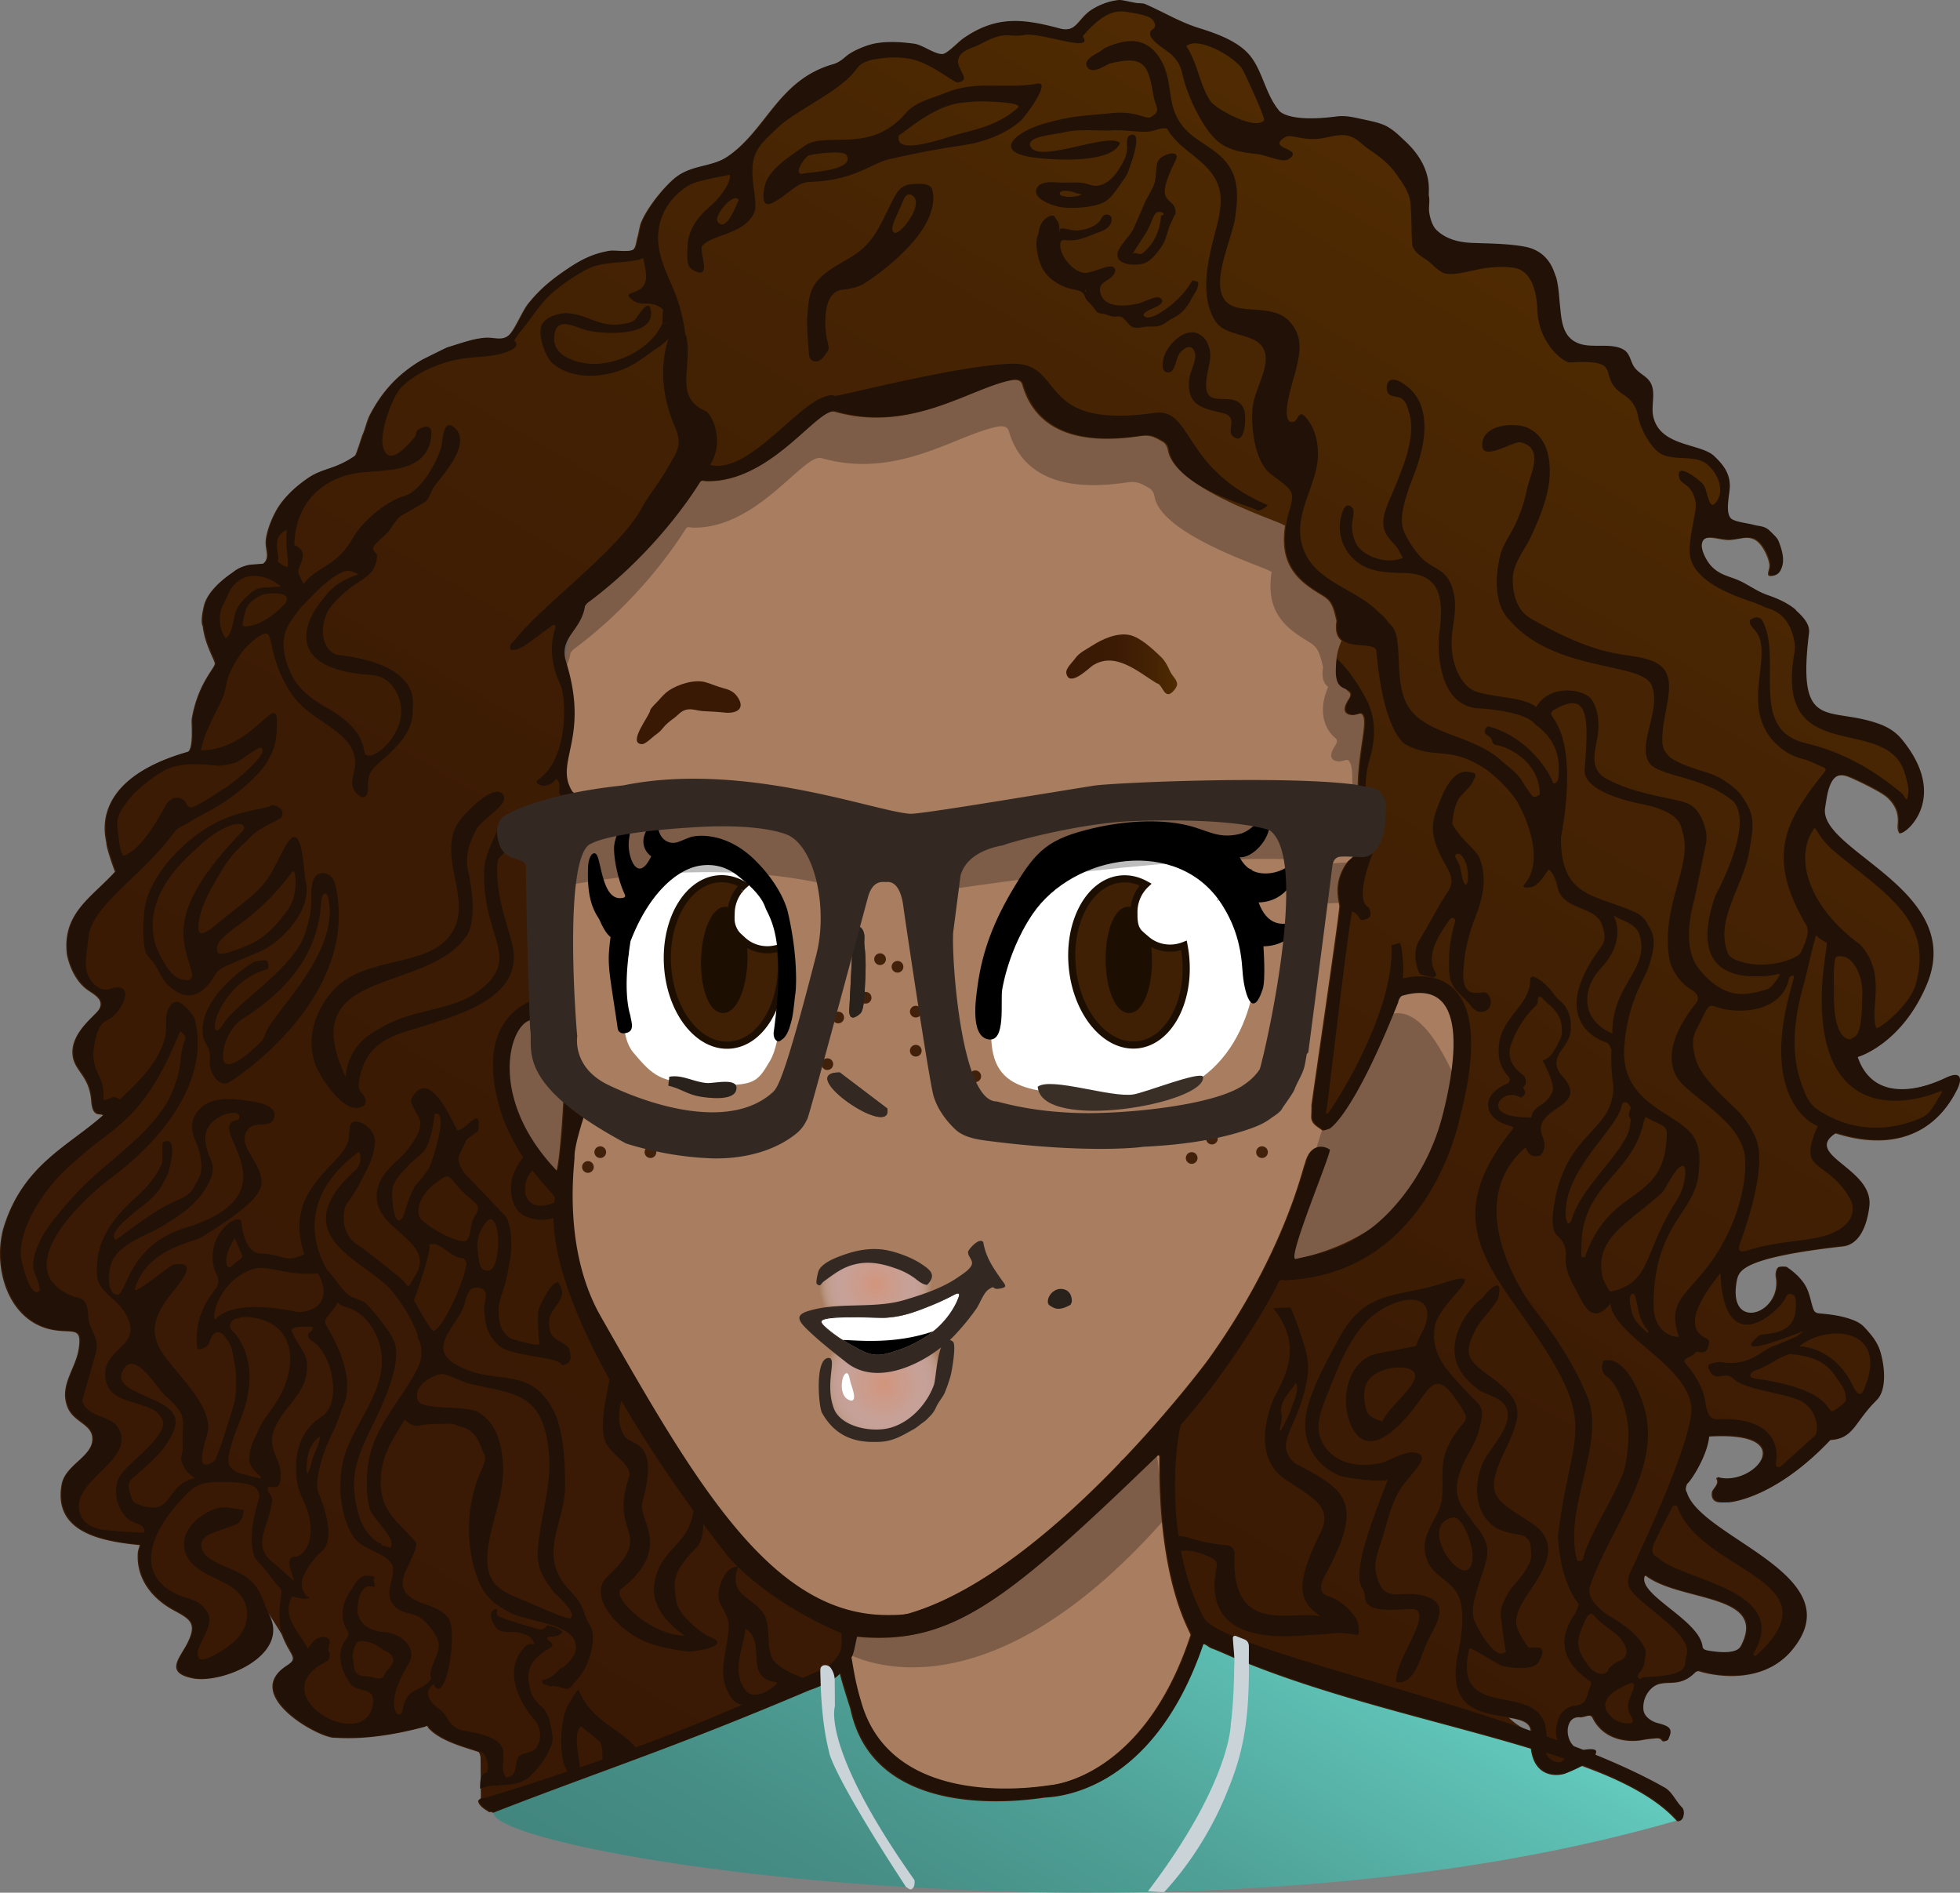 <svg xmlns="http://www.w3.org/2000/svg" xmlns:xlink="http://www.w3.org/1999/xlink" viewBox="0 0 2756.41 2661.13"><rect x="0" y="0" width="2756.41" height="2661.13" fill="#808080" stroke="none"/><defs><style>.cls-1{fill:#a87d60;}.cls-2{fill:#fff;}.cls-3{fill:#42210b;}.cls-4{opacity:0.26;}.cls-5{fill:url(#linear-gradient);}.cls-6{fill:url(#radial-gradient);}.cls-7{fill:#3f2004;stroke:#1c0e01;stroke-miterlimit:10;stroke-width:10px;}.cls-8{fill:#1c0e01;}.cls-9{fill:#332922;}.cls-10{fill:#29221c;}.cls-11{fill:url(#radial-gradient-2);}.cls-12{fill:url(#linear-gradient-2);}.cls-13{fill:#391904;}.cls-14{fill:#3a2f27;}.cls-15{fill:#54483e;}.cls-16{fill:url(#linear-gradient-3);}.cls-17{fill:url(#linear-gradient-4);}.cls-18{fill:url(#linear-gradient-5);}.cls-19{fill:url(#linear-gradient-6);}.cls-20{fill:url(#linear-gradient-7);}.cls-21{fill:url(#linear-gradient-8);}.cls-22{fill:url(#linear-gradient-9);}.cls-23{fill:#211106;}.cls-24{fill:#cad3d8;}</style><linearGradient id="linear-gradient" x1="1478.61" y1="3516.82" x2="1900.91" y2="2785.38" gradientUnits="userSpaceOnUse"><stop offset="0" stop-color="#42867e"/><stop offset="0.21" stop-color="#458d85"/><stop offset="0.52" stop-color="#4fa197"/><stop offset="0.89" stop-color="#5ec0b4"/><stop offset="1" stop-color="#63cbbe"/></linearGradient><radialGradient id="radial-gradient" cx="1404.26" cy="2549.46" r="86.7" gradientUnits="userSpaceOnUse"><stop offset="0" stop-color="#ffae9a" stop-opacity="0.48"/><stop offset="0.61" stop-color="#f2d4e9" stop-opacity="0.41"/><stop offset="0.71" stop-color="#f2d5ea" stop-opacity="0.4"/><stop offset="0.79" stop-color="#f4d9ec" stop-opacity="0.36"/><stop offset="0.85" stop-color="#f6e0ef" stop-opacity="0.3"/><stop offset="0.91" stop-color="#f8e9f4" stop-opacity="0.21"/><stop offset="0.96" stop-color="#fcf5fa" stop-opacity="0.09"/><stop offset="1" stop-color="#fff" stop-opacity="0"/></radialGradient><radialGradient id="radial-gradient-2" cx="1392.6" cy="2408.27" r="79.36" xlink:href="#radial-gradient"/><linearGradient id="linear-gradient-2" x1="1660.83" y1="1536.44" x2="1816.74" y2="1536.44" gradientUnits="userSpaceOnUse"><stop offset="0" stop-color="#391904"/><stop offset="0.45" stop-color="#3c1b04"/><stop offset="0.79" stop-color="#452303"/><stop offset="1" stop-color="#502b02"/></linearGradient><linearGradient id="linear-gradient-3" x1="2753.95" y1="2238.05" x2="2753.95" y2="2238.05" gradientUnits="userSpaceOnUse"><stop offset="0" stop-color="#391904"/><stop offset="0.5" stop-color="#3b1a04"/><stop offset="0.68" stop-color="#422003"/><stop offset="0.81" stop-color="#4d2903"/><stop offset="0.91" stop-color="#5e3601"/><stop offset="1" stop-color="#744700"/></linearGradient><linearGradient id="linear-gradient-4" x1="2362.6" y1="2269.63" x2="2362.6" y2="2269.63" xlink:href="#linear-gradient-3"/><linearGradient id="linear-gradient-5" x1="2129.26" y1="2005.28" x2="2129.26" y2="2005.28" xlink:href="#linear-gradient-3"/><linearGradient id="linear-gradient-6" x1="944.57" y1="3261.61" x2="2310.21" y2="896.26" xlink:href="#linear-gradient-2"/><linearGradient id="linear-gradient-7" x1="1542.32" y1="2352.67" x2="1542.32" y2="2352.66" xlink:href="#linear-gradient-3"/><linearGradient id="linear-gradient-8" x1="1872.91" y1="1868.72" x2="1873.49" y2="1867.71" xlink:href="#linear-gradient-3"/><linearGradient id="linear-gradient-9" x1="1202.59" y1="1857.79" x2="1203.67" y2="1855.93" xlink:href="#linear-gradient-3"/></defs><title>alyssa</title><g id="skin_eyes" data-name="skin eyes"><path class="cls-1" d="M2153.81,1933.58c0,86.82,162.14-13.72,152.53,67.64-61.14,517.54-410.63,1148.12-785.69,1131.89C1217.8,3120,915.76,2648.25,866,2105.59c-5.86-63.92,41.1-62.32,41.1-129.68,0-639.09,274.69-1157.19,613.54-1157.19S2153.81,1294.48,2153.81,1933.58Z" transform="translate(-161.35 -602.41)"/><path class="cls-2" d="M1038.68,1980.79c0-87.1,48.9-149.23,104.51-164.7,60.6-16.86,116.56,59,116.56,146.09,0,40.44,1.21,103.6-15.37,131.51-19.13,32.21-21.15,37.37-101.19,32.8-52.9-3-63.2-10.81-91.2-44.19C1033,2059.63,1038.68,2016.52,1038.68,1980.79Z" transform="translate(-161.35 -602.41)"/><path class="cls-2" d="M1927.91,1946.21c-1-88.14-87.3-159.6-188.82-159.6s-183.83,181.45-183.83,269.6,64.79,80.72,183.83,89.59C1875.71,2156,1929,2038.05,1927.91,1946.21Z" transform="translate(-161.35 -602.41)"/><circle class="cls-3" cx="1163.52" cy="1496.2" r="8.24"/><circle class="cls-3" cx="1262.2" cy="1359.31" r="8.24"/><circle class="cls-3" cx="1237.66" cy="1348.64" r="8.24"/><circle class="cls-3" cx="1287.89" cy="1422.38" r="8.24"/><circle class="cls-3" cx="1371.53" cy="1513.27" r="8.24"/><circle class="cls-3" cx="844.17" cy="1619.95" r="8.24"/><circle class="cls-3" cx="914.75" cy="1619.95" r="8.24"/><circle class="cls-3" cx="826.81" cy="1640.81" r="8.24"/><circle class="cls-3" cx="1704.36" cy="1600.87" r="8.24"/><circle class="cls-3" cx="1675.89" cy="1628.18" r="8.24"/><circle class="cls-3" cx="1774.81" cy="1619.95" r="8.24"/></g><g id="Layer_14" data-name="Layer 14"><path d="M1508.16,2429.62c-18.18,40.9-55.55,64.05-98.24,75.59-16,4.33-26,2-40.55-5.79-7.41-3.94-56.67-30.39-52.47-39.79,4.43-9.94,76.47-3.8,88.71-4.4,25-1.23,43.49-8.44,66.1-17.55,8.59-3.46,16.43-7.13,24.81-11.28C1504.68,2422.36,1514.49,2415.39,1508.16,2429.62Z" transform="translate(-161.35 -602.41)"/></g><g id="Layer_15" data-name="Layer 15"><path class="cls-2" d="M1346.31,2486.48c18.66,0,73.39,7.39,130.83-13.42,0,0,26.24-24.77,30.77-42.87a4.11,4.11,0,0,1,.25-.57c6.33-14.23-3.48-7.26-11.64-3.22-8.38,4.15-16.22,7.82-24.81,11.28-22.61,9.11-41.12,16.32-66.1,17.55-12.24.6-81.43-3.69-88.71,4.4C1312.75,2464.22,1346.31,2486.48,1346.31,2486.48Z" transform="translate(-161.35 -602.41)"/></g><g id="Layer_13" data-name="Layer 13"><path class="cls-4" d="M931.62,2011.4l24.46-220.61a10.74,10.74,0,0,0-5.86-6l-4.15-3.45c-26.72-42.16,25.09-73.25-9-182.82-10.65-34.28,21.42-43,26.61-78.06l.12-.28,3.08-4c97.17-71.58,151.38-158.48,157.83-168.66,3.89-6.15,4.86-3.3,12.69-3.25,90.33.62,154.31-104.88,179.26-97.75,107.89,30.83,191.78-34.53,249-44.44,6.08-1,12.55-.16,14.38,6.19,25.17,87.38,120.63,79,166.48,72.4,13.94-2,19.73,1.65,30.76,7.84,4.43,2.49,6.84,7,7.75,12.2,9.46,54,156.71,99.59,162.13,104.64a3.4,3.4,0,0,0,2.64.69c-5.23,34.1.7,61.72,30.86,84.66,27.91,21.22,33.44,13,41.28,49.77l.29,0-.16.25a1.32,1.32,0,0,0-.13.38c-2.22,14.41,1.22,22.51,7.3,27.21-18.38,42.21,2.14,65.49,9.71,71.49,5.69,4.5.87,9-2.62,15.61-9.42,17.91,7.67,18,10.37,17.44,8.59-1.86,9.17-3.28,11.65-.47,11.14,12.63-3,55.88,14.72,135.1,1.06-.74-13.9,25.27-13.9,25.27,1.21.09-1.48,1.92-1.25,3.12,5.42,28.42,35.11,41.48,34.42,43.67l-7.25,14.22c-20.69,28-5.19,38.41-4,47.33l37-9.45,75.05-231.81c-9.45-311.95-219.29-582.08-519.2-668.39h0a648.59,648.59,0,0,0-456.61,36.93h0c-296.94,140.39-469.43,456.28-427,782l22.46,172.33Z" transform="translate(-161.35 -602.41)"/><path class="cls-4" d="M2123.71,2353.59c69.4-58.26,88.64-224.12,87.57-226.64-139.26-328.31-228.43,256.86-254.13,264.84C1957.15,2391.79,2124.57,2355.22,2123.71,2353.59Z" transform="translate(-161.35 -602.41)"/><path class="cls-4" d="M1349.28,2925.12s183.6,115.4,450.2-187l-10.9-88.36c-95.68.94-225.2,263.9-423,254Z" transform="translate(-161.35 -602.41)"/><path class="cls-4" d="M856.71,2238.84c0-2,101.64,119.76,109.84-60.84,1.63-35.86-60.3-95-42.18-125.44l.22-.22,4.37-2.52C817.29,1967.33,856.71,2238.84,856.71,2238.84Z" transform="translate(-161.35 -602.41)"/><path class="cls-4" d="M1995.46,1873.55l367.67-12.29-50.54-59.4c-95.68.94-304.52,16.45-304.52,16.45Z" transform="translate(-161.35 -602.41)"/><path class="cls-4" d="M1473.51,1768l588.54-49.82-78.37,92.9c-166.94-9.89-534,49-534,49Z" transform="translate(-161.35 -602.41)"/><path class="cls-4" d="M926.21,1763l388.74-7,9.92,90.33c-188.13-44.4-404.54,8.79-404.54,8.79Z" transform="translate(-161.35 -602.41)"/></g><g id="Layer_11" data-name="Layer 11"><circle class="cls-3" cx="1217.36" cy="1402.87" r="8.24"/><circle class="cls-3" cx="1287.89" cy="1477.33" r="8.24"/><circle class="cls-3" cx="1178.8" cy="1430.61" r="8.24"/></g><g id="shirt"><path class="cls-5" d="M1848.05,2904.51s-1.25,25.42-62.28,135.9c-126.53,105.27-176.39,81.52-218.76,94.54-204.52-17.14-217.73-183.83-217.73-183.83-472.49,223.61-493.9,140.62-493.9,200.08s965.55,214,1664.47,10.79C2591.41,3141.19,2243.93,3040.62,1848.05,2904.51Z" transform="translate(-161.35 -602.41)"/></g><g id="pupils_mouth" data-name="pupils mouth"><path class="cls-6" d="M1502.24,2480.94c-1.17,120.67-67.79,142.24-111.84,142.24S1282,2612.39,1315.65,2489c6.39-23.49,28.59,36.67,72.64,36.67S1502.48,2456.6,1502.24,2480.94Z" transform="translate(-161.35 -602.41)"/><path class="cls-7" d="M1172.81,1838c12.16-.76,23.93,2.52,34.68,9-.29.26-.59.51-.87.78a53.8,53.8,0,0,0-17,37.55,13.05,13.05,0,0,0-7.68-3c-15.24-.45-28.51,30.39-29.64,68.89s10.31,70.07,25.54,70.52,28.5-30.4,29.63-68.9a163.27,163.27,0,0,0-1.55-28.4c14.28,13.13,34.52,16.59,52.38,10.28.76,5,1.32,10.11,1.64,15.33,4,64.57-28.56,119.13-72.69,121.86s-83.13-47.42-87.12-112S1128.68,1840.7,1172.81,1838Z" transform="translate(-161.35 -602.41)"/><path class="cls-8" d="M1182.93,1882.29a13.05,13.05,0,0,1,7.68,3l3.59,8.91c.71,2.29-.45,8.77,6.72,18.66l6,11.5a163.21,163.21,0,0,1,1.55,28.4c-1.13,38.5-14.39,69.35-29.63,68.9s-26.67-32-25.54-70.52S1167.69,1881.84,1182.93,1882.29Z" transform="translate(-161.35 -602.41)"/><path class="cls-7" d="M1737.47,1838.33c12.12-1.21,24,1.62,35,7.68-.29.27-.57.53-.85.82A53.8,53.8,0,0,0,1756,1885a13,13,0,0,0-7.79-2.75c-15.24.13-27.33,31.45-27,70s12.94,69.63,28.18,69.5,27.34-31.45,27-70a163.93,163.93,0,0,0-2.62-28.33c14.76,12.58,35.12,15.28,52.73,8.29q1.42,7.46,2.21,15.26c6.43,64.38-24,120.13-68,124.52s-84.87-44.24-91.3-108.62S1693.47,1842.72,1737.47,1838.33Z" transform="translate(-161.35 -602.41)"/><path class="cls-8" d="M1749.25,1882.23A13,13,0,0,1,1757,1885l4.14,9.17c.79,8.54,2,13,7.93,18.84l5.71,10.42a163.72,163.72,0,0,1,2.62,28.32c.33,38.51-11.76,69.84-27,70s-27.86-31-28.18-69.5S1734,1882.36,1749.25,1882.23Z" transform="translate(-161.35 -602.41)"/><path class="cls-9" d="M1469.46,2593.33c-1.08,1.08-2.13,2.13-3,3.08a39.23,39.23,0,0,1-6.73,5.8c-4.39,3-9.48,7.57-13,9.48-7.24,3.9-14.36,8.23-22,11.6-13.47,6-23,6.73-37.15,6.53-34.84-.5-56.21-16-70.28-41-4.57-8.09-10.6-77.27,9.52-77.09,12.23.11-6.09,35.91,7.33,71.34,9.48,25,53.16,34.72,80.62,26.43,29.08-8.79,51.37-35.31,60.12-60.34,3.52-10.08,5-78,26.66-60.25,5,4.11-1.71,42.22-3.28,47.64a208,208,0,0,1-8.41,24.27c-2.43,5.68-9.24,13.56-12.13,20.34A38,38,0,0,1,1469.46,2593.33Z" transform="translate(-161.35 -602.41)"/><path class="cls-10" d="M1667,2436.84c-4.9,2.78-9.77,5.12-15.67,5.68-5.59.52-9.61-1.94-13.78-4.57a6,6,0,0,1-2.55-5.14c-.34-8.44,7.85-17.42,16.61-18.06,9.69-.7,16.25,5.06,17,15,.08,1,.06,2,.08,3C1668.14,2434.11,1667.56,2435.48,1667,2436.84Z" transform="translate(-161.35 -602.41)"/><path class="cls-11" d="M1498.28,2408.27s-69.83,37.8-112.85,37.8-98.51-11.24-98.51-11.24,54.87-64.36,97.89-64.36S1498.28,2408.27,1498.28,2408.27Z" transform="translate(-161.35 -602.41)"/><path class="cls-2" d="M1359,2551.05c-3.3-9.29-3.1-17.84-6.92-17.84s-6.92,8-6.92,17.84,3.87,15.54,6.92,17.84C1357.27,2572.81,1368.06,2576.6,1359,2551.05Z" transform="translate(-161.35 -602.41)"/><path class="cls-9" d="M1544.17,2349c-5.53-7.84-20.82,10.28-21.31,13.19-1,5.88,6.44,11.27,5.42,17.16-1.26,7.29-13.81,14.86-19.43,18.76-22.37,15.49-49.46,24.26-75.22,32-43.62,13.13-93.3,2.23-136.36,15.84-16.32,5.16-14.4,12.3-1.5,24.92,17.31,16.93,37.23,32.44,56.23,47.42,45.48,35.87,116.12-1.94,150.44-37a333.58,333.58,0,0,0,31.55-38.21c5.48-7.6,10.13-22.5,17.75-27.77,9.66-6.69,4.56.47,14.16-.9,13.69-2,9.57-4.63,3.09-13.88C1557.4,2384,1547.63,2369.64,1544.17,2349Zm-36,80.62c-18.18,40.9-55.55,64.05-98.24,75.59-16,4.33-26,2-40.55-5.79-7.41-3.94-56.67-30.39-52.47-39.79,4.43-9.94,76.47-3.8,88.71-4.4,25-1.23,43.49-8.44,66.1-17.55,8.59-3.46,16.43-7.13,24.81-11.28C1504.68,2422.36,1514.49,2415.39,1508.16,2429.62Z" transform="translate(-161.35 -602.41)"/><path class="cls-9" d="M1465.16,2409c-8-.86-13.3-6.71-19.73-11.09a99.82,99.82,0,0,0-23.89-11.88c-19.13-6.87-37.55-10.84-57.74-6-17.86,4.28-29.13,13.46-43.59,23.81-5.15,3.69-4.34,8.36-10,4-2.22-1.69,1.59-17.18,2.63-19.31,6-12.26,29.89-20.26,41.83-24.05,16.86-5.35,35.82-7.68,53.32-4.34,15.78,3,35.29,10.37,48.72,19.14C1470.41,2388.23,1478.62,2395.42,1465.16,2409Z" transform="translate(-161.35 -602.41)"/></g><g id="eyebrows_nose" data-name="eyebrows nose"><path class="cls-12" d="M1788,1563.07c-25.71-15.65-58.6-45.81-90.44-24.57-4.92,3.28-32.85,31.29-36.61,10.36-1.2-6.68,8.7-15.31,12.29-20.43,5.87-8.35,14.69-12.23,23.85-18.12,14.36-9.24,35.13-18.81,53-15,14.9,3.19,32.32,19.65,42.94,29.71,7.09,6.72,10.19,13.34,14.19,22,2.55,5.51,10.35,12,9.48,18.29-.59,4.26-7.68,13.12-12.2,13.13C1797.07,1578.43,1795.11,1563.94,1788,1563.07Z" transform="translate(-161.35 -602.41)"/><path class="cls-13" d="M1075.68,1601.35c.14-2.91,9.46-11.44,11.92-14.24,4.21-4.79,9-10.25,14.57-13.95,13.23-8.76,35.92-15.89,51.26-11.57,8.6,2.42,16.54,6.19,25.22,8.41,9,2.31,15.37,5.15,20.62,13.37,10.71,16.78-3.86,22.64-18.9,20.93-10.29-1.17-20.3-1.43-30.52-2.08-7.33-.46-14.82-3.47-22.12-2.22-8.49,1.46-12.35,7.49-18,11.7-6.63,4.94-11.33,8.28-16.58,14.89-3.77,4.75-6.71,6.71-11.44,10.26-3.58,2.68-12.8,12.05-17.63,11.84C1042.94,1647.79,1075.13,1608.46,1075.68,1601.35Z" transform="translate(-161.35 -602.41)"/><path class="cls-9" d="M1409.2,2161c8,45-132.33-51-66.87-50.71" transform="translate(-161.35 -602.41)"/><path class="cls-10" d="M1361.87,1901.62s8.44,2.88,11.21,6.23c6.15,7.45,2.87,15.82,3.92,24.09,2.22,17.39,2.06,36.49.81,54.76-.57,8.28-.53,35.22-6.67,40.79-5.85,5.3-15.26,10.65-15.45-3.65" transform="translate(-161.35 -602.41)"/></g><g id="eyes_nose" data-name="eyes nose"><path class="cls-9" d="M974.62,2079.74" transform="translate(-161.35 -602.41)"/><path class="cls-14" d="M1853.29,2116.27c4.93,38.08-227.71,78.41-232.57,14.06,18.89-14,103.1,15.92,134.74,10.83C1772,2138.51,1848.62,2108.07,1853.29,2116.27Z" transform="translate(-161.35 -602.41)"/><path class="cls-9" d="M1895.71,1762.79" transform="translate(-161.35 -602.41)"/><path class="cls-9" d="M1874.83,1865.91l-.13-.62s.2-.61.19-.6C1876.32,1865.16,1875.59,1865.54,1874.83,1865.91Z" transform="translate(-161.35 -602.41)"/><path class="cls-15" d="M1204.62,1855.05l1.63-.64c-.28-.49-.47-1.28-.86-1.39s-1.06.35-1.6.56C1204.06,1854.07,1204.34,1854.55,1204.62,1855.05Z" transform="translate(-161.35 -602.41)"/><path class="cls-9" d="M1045.09,1946a7.84,7.84,0,0,0,0-6.4C1042.39,1941.76,1041.8,1943.89,1045.09,1946Z" transform="translate(-161.35 -602.41)"/><path d="M1279.48,2001.86c1.88-7.85,4.37-55.84-10.44-118.08-.71-3-8.57-34.71-45.09-71.19-41.32-41.29-83.33-36.19-92.23-32.91-8.24,3-14.08,6-18.6,7.14-18.18,4.38-31-14.9-24.19-32.89,4-10.58-17.63,6.89-21.94,25.07a25.46,25.46,0,0,0,10.18,27.32c-17.68,37.21-31.43,6-31.69-15.62-.12-9.41,2.53-17.89,3-27.08.71-12.72-12.12-6.85-15.59,2.28s-8.1,19.93-8,29.7c.16,17.45,6,45,15.11,64.42,0,0,2,3.61-1.82,4.58-28.61,7.13-30.64-46.7-37.25-59.56-3.56-6.9-11.62-1.41-12.49,15.88-2.47,49,10.61,65.53,15.36,73.5,1.68,2.82,7.06,18.29,16.23,25.47-5.39,39.95-2.36,43.82,10,128.35,1,6.64,6.93,8.45,14,5.92,4.94-1.77,6.33-6,6-10.89-.24-4.26-1.55-8.59-2.18-12.82-.32-2.17-11.75-30.68.24-104.66,25.84-67.41,65.74-101.64,98.45-106.37,33.16-4.79,52.23,14.33,58.44,19.32,12.26,9.85,27.18,24.23,32.42,39,5.17,14.57,30.58,40.34,12.09,175.62-.52,3.83.18,9.42,3.71,12.08,3.69,2.78,5.45.26,8.72-2.07,5.32-3.79,8.94-12.71,10.76-19.52C1274.76,2036.2,1276.19,2034.53,1279.48,2001.86Zm-238-11.31a2.13,2.13,0,0,0,.44.48A2.13,2.13,0,0,1,1041.52,1990.55Zm1.76-108.92a1.74,1.74,0,0,0,.42.72A1.74,1.74,0,0,1,1043.28,1881.63Z" transform="translate(-161.35 -602.41)"/><path class="cls-10" d="M1101.43,2129c-.54-1.45,1.59-11.55.9-12.59,18.2-3.73,34.75,7.65,53.64,8.78,10.31.61,46.52-8.8,40.49,10.64-4.59,14.79-39.12,10.36-50.76,8.41C1128,2141.29,1117.31,2132.31,1101.43,2129Z" transform="translate(-161.35 -602.41)"/><path class="cls-10" d="M1914.68,1822.46l7.28,2.63c.34,2.24,1.08,4.5.93,6.7a5.16,5.16,0,0,1-6.81,4.88c-3.39-1-5.94-3-4.58-7.12A76,76,0,0,1,1914.68,1822.46Z" transform="translate(-161.35 -602.41)"/><path class="cls-9" d="M1536.43,2047.66l0-.07h0Z" transform="translate(-161.35 -602.41)"/><path d="M1983.21,1811.7c-15.18,15.86-34.64,21-51.11,18-19.74-3.65-27.28-22-27.28-22,18.09,1.27,42.72-25.45,42-47.33-1.18-35.69-13.89,7.82-42.33,14.65-30.84,7.4-45.43-5.94-75.16-12.63-40.84-9.18-89.8-5-130,4.37-63.29,14.77-80.41,30.66-112.27,83.86-27.1,45.25-44.28,87.6-51.13,139.4-2.11,16-10.38,68,14.51,73.58,26.46,6,17.44-53.93,20.37-70.2,6.59-36.68,22.4-76,42.85-106,57.72-84.45,204.73-109.2,266.09-13.16,19.09,29.9,26.8,58.85,29,93.41,1.85,29.36,13.41,71.06,28.42,25.32,4.34-13.2,1-60,1-60,22.25-.54,35.45-10.07,41.32-18.22,32.66-45.35-24.83,20.73-48.1-43.52C1970.87,1870.34,1989.78,1833.42,1983.21,1811.7Z" transform="translate(-161.35 -602.41)"/><path class="cls-9" d="M1409.2,2161c8,45-132.33-51-66.87-50.71" transform="translate(-161.35 -602.41)"/><path class="cls-10" d="M1361.87,1901.62s8.44,2.88,11.21,6.23c6.15,7.45,2.87,15.82,3.92,24.09,2.22,17.39,2.06,36.49.81,54.76-.57,8.28-.53,35.22-6.67,40.79-5.85,5.3-15.26,10.65-15.45-3.65" transform="translate(-161.35 -602.41)"/></g><g id="Layer_12" data-name="Layer 12"><path class="cls-16" d="M2754,2238.06l0,0h0Z" transform="translate(-161.35 -602.41)"/><polygon class="cls-17" points="2362.61 2269.64 2362.61 2269.64 2362.6 2269.63 2362.61 2269.64"/><path class="cls-18" d="M2129.26,2005.28" transform="translate(-161.35 -602.41)"/><path class="cls-19" d="M2896.54,2118.47c-42.26,20.24-103.69,31.45-124.32-29.48,2.54-.25,61.81-18.54,96.84-100.48,57.24-133.88-152.34-188.5-142.57-249.43,1.78-11.12,3.05-22.09,6.77-31.37,5.46-13.6,13.44-18.22,27-13.12,8,3,46,20.71,55.45,29.67,10.17,9.66,15.3,20.41,14.5,34.33-.3,5.21-1.16,10.7,2.11,15.52,6,3.36,70.42-48.46,2-131.52-8.55-10.39-19.21-17.06-32.16-21.73-71.22-25.67-115.82,13.17-98.26-127.95,1.53-12.26-9-23.21-18.84-32h.57c-10.5-9.28-25.12-16-39.38-20.88-15.08-5.17-25.32-13.25-38.85-19.78-14.7-7.08-28.37-7.63-41.4-21.63-5.87-6.31-14.67-22.22-12.7-31.38,3.46-16.09,25.43-4.74,40.13-5.49,14-.71,25.79-6.69,37,.48,9.76,6.26,18.16,24.57,19.17,34.65.75,7.45-7.83,18.51,6.19,14.86,5.67-1.48,8.25-6.15,10-11.31,3.49-10.4.35-22-2.27-29.71-3.69-10.94-4.15-10.65-14.34-20.79-7.88-7.84-14.71-6.41-23.43-8.92-7.74-2.22-26.55-4.06-31.53-8.89-9-8.69-1.44-35.37-1.68-46.4-.4-17.76-9.37-29.32-22.11-41.39-19.2-18.19-76.43-12.86-85.69-55.93-2.8-13,2.18-28.35-1.25-41-3.9-14.4-15.66-16.46-23.88-26.23-7.7-9.16-6.34-21.4-17.93-27.25-17.12-8.63-41.56-1.3-60-7.33-24.94-8.17-25.84-32.62-28.14-55-1.27-12.28-1.59-20.62-3.62-31.26-.94-5-1.76-8.05-2.86-10.33-1.64-3.38-7.92-33.63-43-40-23.61-4.33-50.07-4.4-73.62-5.26-17-.63-36.27-4.43-50.46-18.16-5.9-5.72-8.88-16.56-10.14-24.08-1.29-7.77,1.18-16.35-.64-24.33-1.07-4.72,7.26-38.84-33.19-76.4-7.79-7.24-14-13.9-24.57-20.22-8.71-5.19-22.85-8.07-32.77-10.16-15.56-3.28-25.71-6.2-39.51-4.42-72.17,9.31-81.62-9.59-81.07-8.91-20.3-24.79-23.16-60.27-45.18-81.94-16.59-16.33-43-26.08-66.37-33.31-27.94-8.63-50.77-23-77.66-34.54l-6.31-.65c-4.34.76-23.33-4.68-28.12-4.43-12.79.66-27.92,6.43-38.47,13.2-19.8,12.7-21.15,33.4-46.23,26.68-51.1-13.7-88.89-18.22-134.87,14.1-5.88,4.13-21.69,20.79-28.65,21.84-10.83,1.62-28.27-12.63-40.64-14.37-18.29-2.57-42.59-4.09-60.79,1-10.46,2.89-27,9.76-35,17.06-9.65,8.74-17.62,10.61-17.62,10.61-77.22,21.67-93.32,92.94-149,130.14-22.76,15.21-51.45,10.93-74.36,30.55-16.25,13.9-39.07,42.57-46.77,63.12-1.08,2.9-3.33,15.43-4.26,18.49-1.72,5.68-2.45,14.2-5.41,17.27-5.88,6.11-27.41,1.51-35.78,3-22.28,3.87-38.34,11.89-57,24.39-22.21,14.86-39.08,28.42-55.85,49.38-8.51,10.63-19.31,38.15-27.83,44.89-10.64,8.44-20.82,2.55-34.31,3.58-17,1.3-35.82,8.47-52.19,13.34-1.46.43-34.51,16.91-34.51,16.91-33.65,19.49-56.4,44.34-73.58,77.38-4.49,8.64-6.22,19-10.28,28-1.22,2.69-9,28.39-10.8,29.66-29.21,20.3-45.53,17.31-66.28,31.51-14.42,9.87-28.7,22.26-39.2,37.13-9.08,12.84-17.7,33.59-19.69,49-1.76,13.74,7,25.84-4.33,34.46-.68.51-18.5,1.38-21.69,2.14-8.92,2.12-15.33,5.27-20.76,9.86-15,10.11-35.48,27.27-40.2,46.47-3.63,14.8-4,24.93-1.69,29,2.87,25.95,17.24,48.21,17,52.73-.34,6.4-24.62,29.08-32.54,78.12-.67,4.11,3.17,43.61-6.45,46.34-141.68,40.25-113.72,121-113.54,127.93.19,7.44,11,37.52,12.16,40-32.69,36.08-74.56,58.08-67.67,116.13,0,0,5.61,34.58,30.37,51.07,10,6.65,22.3,13.83,14.68,26.49-5.47,9.09-39.72,32.2-37.14,63.33,2,23.65,23.67,28.83,26.3,65.47,1.59,22.09,11.11,17.77,14.64,19.17.74.29,1.33.58,1.87.8-48.58,43.68-113.64,69.78-140.36,159.79-15,56.65,8,133,73.25,142.53,26,3.81,37.84-4.68,32.87,26.56-4.49,28.3-27.34,50.68-15.89,80.91,8.74,23.09,37.06,24.19,35.15,47.37-1.95,23.64-38.41,35.07-43.17,62-11.8,66.68,54.27,79.8,110,85.16-1.45,4.36-2.71,8.45-2.88,11.39-2.06,37,20.86,64.24,50.47,80.32,23.21,12.6,33.08,18,19.5,45.58-10.42,21.17-33.17,41.86,7.13,50,40.77,8.24,135.13-30.81,106.6-87.89-11.53-23.08,18.06,24.28,19,26.67,11.58,30.92,24.7,32,6.25,43.87-62.93,40.66,44.61,101.09,67.63,101,9.31,0,51.73,4.91,127.41-15.62,2.26-1.85,3.61-1,4.41,1.49v.05c17,19.18,52.76,27.76,70.73,34,1.17.41,2.17,3.22,3,7.31.31,37,.55,58.5.35,58.53a5.16,5.16,0,0,0-3.83,3.15c.87,5.31,4.91,8.14,8.68,11.19l7.11,4.57a4.36,4.36,0,0,1,4.88.89c159.9-62.14,248.72-89.18,445.19-172.42,0,0,31.51-10.09,42.71-23.66,3.5,14.71,14.88,49.66,14.88,49.66,34.8,167.63,264,125.75,273.24,125,15.55-1.17,150-5.11,221.65-214.32,1.55-4.54,8.63,2.88,12.87,4.41,6.38,2.32,12.66,5,19,7.8,133.49,59,298.39,93.33,430.26,133.35,5.37,42.92,40,38.21,48.3,34.89a227.61,227.61,0,0,0,23.83-10.9c58.1,21.56,104.95,46,132.58,76.93,1.67,1.87,4.46,1.32,6.35-.82,3.37-3.8,3.79-13,.07-16.67-8.82-8.66-13.63-21.71-24.25-27.77-28.15-16.05-61.3-31.47-97.47-46.25a13.38,13.38,0,0,0,.63-2.64h0s4.31-7.28-14.73-4.57a22.39,22.39,0,0,1-3.32.22q-6.42-2.52-12.93-5c-13.41-12.14-12-42,8.72-41.63,7.18,1.2,15.56-6,18.82.67,16.47,33.89,54,34.38,69.13,31.54a156.13,156.13,0,0,1,16.84-2.23c4.19-.32,8.93-1.62,11.85,3a6.6,6.6,0,0,1,1.75,1.12l5.11-1.14c7.24-14.82,4.54-19-14.2-23.81a33.22,33.22,0,0,1-11.49-5.36c-5-3.66-8.55-8.27-8.83-14.73a36.34,36.34,0,0,1,6.14-22.52c19.38-27.65,40.51-2.36,66.39-28.37,2.81-2.82,5.36-3.58,8.78-2.42,7.12,2.43,83.71,23.66,127.83-29.37,87.6-105.29-129-157-148.07-222-3.38-4.11.67-11.92.7-12,4-2,28.74-39.19,30.86-67,133.42-8.61,62.91,72.05,12.51,58-.5-.14-1.4,0-1,1.4,4.55,7.2-5.51,14.33-6.24,18.49-1.49,8.54,2.41,14.21,11.22,14.59,4,.17,8,0,12,0,.07,0,62.91-3.19,142.43-87.39,0-.07,0-.14,0-.21,32.9-1.3,32.81-23.9,64.6-55.32,14.89-14.72,11.05-48.67,5-68.43-4.3-14-13.4-24.45-22.8-34.45-6.19-6.59-15.45-10-24.39-12.65-12.39-3.7-25.16-5.1-38-6.29-6.48-.6-7.94-2.51-9.91-9.08-2.74-9.14-4.37-18.62-8.7-27.29-5.46-10.92-15.91-21.08-28.17-29.24-3.75-.17-7.53-.72-11.2.62a19.64,19.64,0,0,0-2.25,13.36c8.84,51.59-69.85,79.21-56.41,6.22,2.85-14.71,6.86-33.59,151.07-49.76,23.26-2.61,32.73-32,35.45-55.62,6.19-53.68-95.17-71.86-46.63-103.24h0c8,1.06,117.32,44.82,170.08-60.73C2918.76,2121.94,2919.59,2107.43,2896.54,2118.47ZM964.59,2335.11h-.05c.08-.16.14-.37.21-.53-.24-.11-.52-.34-.72-.33a.37.37,0,0,1,.17-.21c.2-.07.52.2.78.33C964.86,2334.63,964.79,2335,964.59,2335.11ZM1637,3113c-12.13,1.53-224.82,38.47-267-120.28-8.08-26.71-10.93-50.27-12.8-59.28,4-5.26,7.18-29.92,8.36-29.69,131.69,12.37,207.37-46.42,421.42-253.25,2.32-2.25,4.82-2.66,4.79.83-1.69,179.54,44.31,246,43.87,249.92C1769,3104.59,1637,3113,1637,3113Zm646.3-95.38c17.07,2.8,30.3,6.39,30.56,19.26C2303.08,3033.16,2292.91,3026.63,2283.33,3017.65Zm326-100.73c-6.47,12.28-32.33,9.48-46.54,7.14-3.94-.65-8.3-1.79-8.72-5.66-4-36.94-88.31-71.54-81.75-97.87.68-2.74,2.4-3.22,4.31-1.82C2525.89,2855.08,2648.3,2843,2609.35,2916.92Zm-627.14-543.7c-14.17,3,51.16-150.81,47.69-153.7-4.08-3.4-25.49-13.16-33.49,19.19-2.62,2.78-27.18,123.67-135.83,275.14-4.13,5.76-51.41,68.69-120.25,140.91a14.21,14.21,0,0,0-4.32,4.51c-81.29,84.63-191.29,180.54-295.76,211.8-10,3-21.4,2.79-32.21,2.82-161.83.35-267.62-181-403.7-420.57-52.06-91.68-37.5-205.12-36.51-222.17.22-3.81-1.49-12.77,14.13-61l-28.25-22.39c-2.82,57.7-8.18,104.22-10.73,101.56-6-6.29-11.55-12.59-16.63-18.87l-36.47-42.77L866,2105.59a24.51,24.51,0,0,1,6.53-24.49L886.85,2033c13.2-12.74,61.77-34.41,63.53-52.67l24.46-254.61a10.71,10.71,0,0,0-5.86-6l-4.14-3.45c-26.73-42.17,25.08-73.26-9-182.82-10.66-34.28,21.41-43,26.6-78.06l.12-.28,3.08-4c97.17-71.58,151.38-158.48,157.83-168.66,3.89-6.15,4.86-3.31,12.69-3.25,90.33.62,154.31-104.88,179.26-97.75,107.89,30.83,191.78-34.53,249-44.44,6.08-1.06,12.56-.16,14.38,6.19,25.17,87.38,120.63,79,166.48,72.4,13.94-2,19.73,1.65,30.76,7.83,4.43,2.49,6.84,7,7.75,12.21,9.46,54,156.72,99.58,162.13,104.63a3.4,3.4,0,0,0,2.64.7c-5.23,34.1.7,61.72,30.86,84.66,27.91,21.22,33.44,13,41.28,49.77l.29,0-.16.25a1.16,1.16,0,0,0-.13.37c-2.22,14.42,1.22,22.52,7.3,27.21-18.38,42.21,2.14,65.5,9.71,71.49,5.69,4.5.87,9-2.62,15.61-9.42,17.91,7.67,18,10.37,17.44,8.59-1.85,9.17-3.27,11.65-.46,11.14,12.62-18.52,82.27-.77,161.48q3.18-2.22,0,0c4.36,29.82-19.54,43.44-20.25,45.67h0c-20.69,28-12.44,52.62-11.28,61.55,1.56,1.64-38.37,271.87-39.26,281,.19,1.49-.06,11.21-.24,14.79-.54,10.6,8,14.23,14.53,19.3,3,2.34,6.27-1.06,9.51-.85,0,0,21.8-27.34,86.33-189.52C2222.66,1870.93,2306.75,2304.67,1982.21,2373.22Z" transform="translate(-161.35 -602.41)"/><path class="cls-20" d="M1542.3,2352.66l0,0,0,0Z" transform="translate(-161.35 -602.41)"/><path class="cls-21" d="M1873,1867.52s-.19.6-.19.6l.13.63C1873.72,1868.37,1874.45,1868,1873,1867.52Z" transform="translate(-161.35 -602.41)"/><path class="cls-22" d="M1203.52,1855.86c-.44-.13-1.06.34-1.6.55l.83,1.47,1.63-.64C1204.1,1856.75,1203.91,1856,1203.52,1855.86Z" transform="translate(-161.35 -602.41)"/></g><g id="Layer_10" data-name="Layer 10"><path class="cls-23" d="M2053.4,2775.1h0Z" transform="translate(-161.35 -602.41)"/><path class="cls-23" d="M2059.59,2457.55l.32.11Z" transform="translate(-161.35 -602.41)"/><path class="cls-23" d="M2761,1961.64l.15.15v-.06Z" transform="translate(-161.35 -602.41)"/><polygon class="cls-23" points="2588.27 1668.79 2588.26 1668.79 2588.27 1668.79 2588.27 1668.79"/><path class="cls-23" d="M2755.53,2237.31h0Z" transform="translate(-161.35 -602.41)"/><polygon class="cls-23" points="2232.55 1629.14 2232.55 1629.14 2232.55 1629.14 2232.55 1629.14"/><polygon class="cls-23" points="2370.26 1954.79 2370.26 1954.8 2370.26 1954.79 2370.26 1954.79"/><polygon class="cls-23" points="2444.45 2061.09 2444.45 2061.09 2444.45 2061.08 2444.45 2061.09"/><polygon class="cls-23" points="2364.18 2268.89 2364.18 2268.89 2364.17 2268.89 2364.18 2268.89"/><polygon class="cls-23" points="2452.19 2246.86 2452.19 2246.86 2452.19 2246.86 2452.19 2246.86"/><polygon class="cls-23" points="2166.16 2402.89 2166.16 2402.89 2166.16 2402.89 2166.16 2402.89"/><path class="cls-23" d="M2212.66,2923.14c.05-.22.09-.43.14-.65C2212.73,2922.79,2212.69,2923,2212.66,2923.14Z" transform="translate(-161.35 -602.41)"/><path class="cls-23" d="M2898.11,2117.72c-42.27,20.25-103.69,31.46-124.33-29.48,2.55-.25,61.82-18.54,96.85-100.47,57.24-133.88-152.34-188.51-142.57-249.44,1.78-11.12,3.05-22.09,6.77-31.37,5.46-13.6,13.43-18.22,27-13.12,8,3,46,20.71,55.45,29.68,10.17,9.66,15.3,20.4,14.5,34.32-.3,5.22-1.16,10.71,2.11,15.52,6,3.37,70.42-48.46,2-131.52-8.55-10.39-19.21-17.06-32.16-21.73-71.22-25.67-115.82,13.17-98.26-127.95,1.53-12.25-9-23.21-18.84-32h.57c-10.51-9.28-25.12-16-39.38-20.88-15.08-5.16-25.32-13.25-38.85-19.77-14.7-7.09-28.37-7.64-41.4-21.64-5.87-6.31-14.67-22.22-12.7-31.37,3.46-16.09,25.43-4.75,40.13-5.5,14-.71,25.79-6.69,37,.48,9.76,6.27,18.16,24.57,19.17,34.65.75,7.45-7.83,18.51,6.19,14.86,5.67-1.48,8.25-6.14,10-11.31,3.49-10.4.35-22-2.27-29.7-3.69-11-4.15-10.66-14.34-20.8-7.88-7.83-14.71-6.41-23.43-8.91-7.74-2.23-26.55-4.06-31.53-8.9-9-8.69-1.44-35.37-1.68-46.4-.4-17.76-9.37-29.32-22.11-41.39-19.2-18.19-76.43-12.86-85.69-55.92-2.8-13.05,2.18-28.36-1.25-41-3.9-14.39-15.66-16.46-23.88-26.22-7.7-9.16-6.34-21.41-17.93-27.25-17.12-8.64-41.57-1.3-60-7.33-24.94-8.17-25.84-32.63-28.14-55-1.27-12.29-1.59-20.62-3.62-31.27-.94-5-1.76-8.05-2.86-10.32-1.64-3.39-7.92-33.63-43-40.06-23.61-4.33-50.07-4.4-73.62-5.26-17-.63-36.27-4.42-50.46-18.16-5.91-5.72-8.88-16.56-10.14-24.08-1.29-7.77,1.18-16.35-.64-24.33-1.07-4.72,7.26-38.84-33.19-76.4-7.79-7.23-14-13.89-24.58-20.21-8.7-5.19-22.84-8.08-32.76-10.17-15.56-3.28-25.71-6.2-39.51-4.42-72.17,9.31-81.62-9.59-81.07-8.91-20.3-24.79-23.16-60.27-45.18-81.94-16.59-16.33-43-26.07-66.37-33.31-27.94-8.63-50.77-23-77.67-34.53l-6.3-.66c-4.34.77-23.33-4.67-28.12-4.43-12.79.66-27.92,6.43-38.47,13.2-19.8,12.71-21.15,33.4-46.23,26.68-51.1-13.69-88.89-18.22-134.87,14.1-5.88,4.13-21.69,20.8-28.66,21.84-10.82,1.62-28.26-12.63-40.63-14.36-18.29-2.57-42.59-4.09-60.79.94-10.46,2.89-27,9.77-35,17.07-9.64,8.74-17.61,10.6-17.61,10.6-77.22,21.68-93.32,92.94-149,130.14-22.76,15.21-51.45,10.93-74.36,30.55-16.25,13.91-39.07,42.57-46.77,63.12-1.08,2.9-3.33,15.44-4.26,18.49-1.72,5.68-2.45,14.2-5.41,17.28-5.88,6.1-27.41,1.5-35.78,3-22.28,3.87-38.34,11.88-57,24.38-22.21,14.86-39.08,28.42-55.85,49.38-8.51,10.63-19.31,38.15-27.83,44.9-10.65,8.43-20.83,2.54-34.31,3.57-17,1.3-35.82,8.47-52.19,13.34-1.47.44-34.51,16.91-34.51,16.91-33.65,19.49-56.41,44.34-73.58,77.38-4.49,8.64-6.22,19-10.28,28-1.22,2.69-9,28.39-10.81,29.66-29.21,20.31-45.52,17.31-66.27,31.51-14.42,9.87-28.7,22.26-39.2,37.13-9.08,12.85-17.7,33.59-19.69,49-1.77,13.74,7,25.85-4.33,34.46-.68.52-18.5,1.39-21.69,2.14-8.92,2.12-15.33,5.28-20.76,9.86-15.05,10.12-35.48,27.27-40.2,46.47-3.63,14.8-4,24.93-1.69,29,2.87,26,17.24,48.22,17,52.73-.34,6.4-24.62,29.08-32.54,78.12-.67,4.12,3.17,43.61-6.45,46.34-141.68,40.25-113.72,121-113.54,127.93.19,7.44,11,37.52,12.16,40-32.69,36.08-74.56,58.07-67.67,116.12,0,0,5.61,34.58,30.37,51.07,10,6.65,22.3,13.84,14.68,26.5-5.47,9.08-39.72,32.2-37.14,63.32,2,23.66,23.66,28.84,26.3,65.47,1.59,22.09,11.11,17.77,14.64,19.17.74.3,1.33.58,1.87.81-48.58,43.67-113.64,69.78-140.36,159.79-15,56.65,8,132.95,73.25,142.52,26,3.82,37.84-4.68,32.87,26.56-4.49,28.3-27.34,50.68-15.89,80.92,8.74,23.09,37.06,24.18,35.15,47.36-1.95,23.64-38.41,35.08-43.17,62-11.8,66.67,54.27,79.79,110,85.15-1.45,4.37-2.71,8.45-2.88,11.4-2.06,37,20.86,64.23,50.47,80.31,23.21,12.6,33.08,18,19.5,45.58-10.43,21.17-33.17,41.86,7.13,50,40.77,8.24,135.13-30.81,106.6-87.88-11.53-23.08-11.17-40.38-37.21-56.65-15.08-9.42-50-18.2-56.9-34.08-9-20.83,17.23-25.65,32.29-31.47,16.23-6.27,23.51-4.84,25.54-25.65,0,0-20.71-3.42-18.45-3.19-10.59-1.05-15.75-1.43-27.76,4-34.78,15.65-53.24,52.26-21.06,79.14,23.9,20,65.05,22.86,71.52,59.27,3.06,17.23-4.58,33.4-16.85,45.29-6.23,6-44.48,33.07-50.5,23.49-9.36-14.91,25-42.7,11.62-65-11.23-18.67-27-17.27-42.63-24.68-60.64-28.7-35.84-88.71,7.9-134.41,8.44-8.82,18.62-23.36,46.63-23.09,9.89.1,50.77-2.4,58.54,10.32a27.53,27.53,0,0,1,2.72,5.91,9.87,9.87,0,0,1,0,6c-20,64-4.86,85.62-4.63,86.06,6,6.94,12.53,13.54,18,20.91,5.14,6.93,10.31,13.83,16.36,19.91,5.58,5.6-5,23.79.55,57.78.42,2.52,2.37,4.38,3.27,6.77,11.58,30.92,24.69,32,6.25,43.87-62.93,40.67,44.6,101.09,67.63,101,9.31,0,51.73,4.92,127.41-15.62,2.26-1.85,3.61-1,4.41,1.49v.06c17,19.17,52.76,27.76,70.73,34,5.15,1.77,7.84,4.49,9.42,10.07,2,6.85,4.55,13.13.28,19.85h0c-10.5,1.19-8.42,19.09-9.07,22.5l6.48-2.09a43.42,43.42,0,0,1,11.47-2.06l23.09-1.52c17.17-1.31,27.6-9.86,27.6-9.86,2.79-2.84,5.65-5.62,8.34-8.56,10.89-11.86,19.74-25,24.53-40.52,2.41-7.83-3-27.24-3.35-29.53a36.45,36.45,0,0,0-11.8-21.26c-6.88-6.3-13.1-13.54-15.36-22.85-4.5-18.57-8.81-38.38,27.3-59.58,5.18-2.68,4-5.78.59-9-3.67-2.05-6-3.66-2.37-7.08,7.46.55,14.5-.16,19.69-6.49-6.06-6.19-14.4-7.09-22.09-9.47-2.6,6.36-8.25,7-13.34,5.33-8.49-2.7-36.23-10.15-50.78-16.15-3-1.23-7.86-1.7-5.49-10.59.73-2.75-11.67-1.08-8.59,11.86,9.9,29.58,23.89,12.7,48.93,23,8.34,3.41,12,12.9,12,12.9a4.62,4.62,0,0,1-2.66.25,12.36,12.36,0,0,0-10.51,3.44c-39.39,40.26,6.47,95.74,11.37,101.1,11.7,12.79,12,29.17,4.44,41.1-4.6,7.28-18.32,6.45-24.69,12.35-6.77,7.74-.48,29.21-18.4,29.58,0-.14,0-.27,0-.41-16.47-23,25.76-52.45-58-65a31.61,31.61,0,0,1-22.88-15.52c-3-5.37-7.31-11.26-12.92-15.43-13.14-8.23-23.12-24.68-7.94-34.74,16.89,32.65,33.92-70.51,21.89-91.18-14-24-54.91-18.26-64.51-44.55-6.11-16.76,19.12-45.9,18.35-63.19-24.92-29.86-51.58-43-50-89.69,1.14-33.22,17.41-57,34-83.69h0c-.06.31,1.15,1.33,2.36,2.47a23.46,23.46,0,0,0,5.75,4.13c3.76,1.87,7.8,3,11.64,2.1,14.47-3.25,29.07-2.25,43.62-2.78a18.07,18.07,0,0,1,7.67,1.46,114.24,114.24,0,0,0,10.89,3.78A34.34,34.34,0,0,1,833,2626.17a77.47,77.47,0,0,1,6.47,14.85,12.23,12.23,0,0,0,.45,1.33c3.11,7.61,7.93,6-2.26,28.55-25.6,58.84-16,114.43-9,137.54,9.2,30.38,18.28,46.06,53.88,63.09,20.47,9.79,78.4,14.19,87.08,38.13,6.17,17-5.63,27.39-16.41,37.38-1.65.44-3.47.7-4.45,1.76-6.53,7-13,13.66-23.13,15.51-2.83.51-2.46,4.6.64,5.93,2.69,1.16,5.75,1.45,8.08,3.49l4.5-1.07s0-.09,0-.13c25.3,4.52,18.19,10.76,38.22-13.47,11.84-14.34,24.62-52.88,14.43-70.44-10.46-18-8.51-23.4-15.57-34-7.39-11.13-18.54-20.17-25.38-31.29-27.27-44.31,5.39-82.71,5.51-132,.08-31.06-2-77.44-16-105.09-32.83-64.93-81.13-34.73-134.67-63.53-23.7-12.74-23.62-26.48-16.31-41.44a16.62,16.62,0,0,0,1.29-2.52c5.7-10.65,14.53-21.91,20.7-33.87,6.05-11.71,6.21-31.63,18.78-32,24.53-.71,10.72,21.84,12.36,31.68,2.15,12.88.1,31.33,20.75,49.68,18.42,16.38,83.95,14.69,89.29,28.19.47-2.17,18.8.58,8.53-25.41-7.65-7-14.71-9.23-19.73-13.56a2.76,2.76,0,0,0-1.71-1.66c-3.4-3.72-5.55-9.13-5.82-19.22-.63-24.06,31.47-33,12.13-57.63-11,2.94-23.78,30-26.73,38.6-2.27,6.64-.08,49.5,1.66,48.56-3.56,4.22-41-7.63-41.35-7.89-14.52-10.6-16.17-21.63-16.71-38.61-.45-14,7.2-28.69,10.19-42.15,6.37-28.66,13.29-60.87.79-89.82l-59.23-62c-15.17-23.75-6.23-22.63,2.13-45.1,1.46-3.93,17-12,17.45-15.24,5.36-37.94-18.34,2.45-29.26-.05-2.94-.67-38.11-93.84-64.58-44.05-3.59,6.77,12.38,25.93,12.35,33-.06,14.38-4.77,19.08-12.18,30.9-13.81,22-39.14,33.37-47,59.84-17.74,59.87,82.94,72.22,53,123.49-13.84,23.67-7.56,17.58-21.2,5.32-1.88-1.7-49.28-39.9-57.49-44.82-16.06-9.62-23.67-24.35-22.68-43.13.36-6.64,1.28-13.41,5.61-18.85,11-13.86,18.33-29.88,26.49-45.4,6.54-12.44,11-25.27,11.78-39.65.75-13.12-12.32-25.33-22.63-27.89-8.55-2.11-12.51,1.18-12.91,10-.15,3.26-1,6.1-1,9.75-.37,39.17-95.72,69.15-62.75,165.77l-.54.54c-26.49,13.33-31.53-.82-59.88-1-23.12-.05-27.11-35.89-28.26-44.2-.66-4.77-5.54-6.91-18.51,2.17-11.95,10.55-19.68,24.05-21.3,39.48-1,9.79-.51,20.76,4.38,30.11,4.27,8.18,4.47,14.93-1.34,22.76-7.43,10-14.48,20.49-19.08,32.22-5.66,14.43-7.56,29.54-6.64,45,.46,7.7,1.21,7.81,8.46,5.58,5.41-1.66,8.44-4.93,9.66-10.28s10.46-22.63,22.8-4.33c3.18,4.71,6.4,9.1,7.85,14.8,2.62,10.34,4.14,20.84,6,31.3.23,1.26,1.37,29.85-1.69,43.15-1.15,5-23.73,80.47-28.51,83.77-33.2,22.9-8.78-35.61-8.51-45.39.59-21.13-14.6-43.13-25.78-57.77-37.09-48.55-73.33-69.87-29.6-127.61,14.44-19.07,44.69-51.31,7-45.36-6.18,1-58.17,45.57-54.68,33.85,16.95-57,81.6-64.37,95.31-73.33,19.83-13,73.07-44.76,80.88-67.55,11.16-32.53-39.23-59.73-15.72-84.77,9.77-10.42,32.07,1.78,35.47-16.13,3.5-18.42-31.24-21.62-44.21-23.33-21.74-2.85-49.32-3.51-63.85,16-17.6,23.62-.43,39.88,3.73,61.5,5.32,27.68-2.38,31.64-9.1,45.5-6,12.43-20.49,16.32-32.93,22.31-26,12.52-61.83,41-76.2,50.94-17.17-8.78,40.18-49.27,44.33-53.16,15.65-14.68,15.65-14.68,27.45-37,3.5-7.4,17-59.2-6-46.64-1.6.88,0,26.64-.91,28.76-9.58,21.82-20.93,33.68-38.58,49.89-35.61,32.71-55.12,62.95-53.22,106.61,1.08,24.61,25.35,32.08,38.3,52.47,32.42,51-33.29,48.72-26.24,94.87,6.35,41.61,69.57,27,80.34,58.38,7.46,21.73-48,59.12-58.1,75.73a32.19,32.19,0,0,0-6.36,13.31c-3.75,17.63,2.31,37.56,15.78,49.5,6,5.32,19.35,6.09,22.52,14.07a11.2,11.2,0,0,1,.33,5.39c-6.48-.44-20.58-.87-49.73-3.33-19-1.6-37.19-6.9-41.52-27.63-1.82-8.68.11-16.7,4.2-24.32l.16-.13V2702c17-31.25,70.28-55.65,50.8-91.09-10.81-19.65-42.54-13.66-51.39-38.75l18.68-65c7.48-25.81-9.45-32.18-10.09-55.73-.73-26.69-16.05-24.19-20.19-25.81-92.64-36.21,6.29-132.59,54.84-168.93,64.42-48.22,138.87-132.82,114.75-223.54-8.52-11.18-27-37.68-37.88-9.24-2,5.16-2,12-1.95,18.71a12.91,12.91,0,0,0,0,2.06,65.92,65.92,0,0,1-.75,12.68c-7.63,37.6-37.33,65-64.36,91-1.46-1.28-4.13-2.5-8.49-3.55-2.33-.56-15.25,8.26-14.71,1.6,2.95-36.38-23.47-36.41-10.16-86.15,5.29-19.75,11.74-21.11,18.27-24.84,20.42-11.67,38.36-55,1.26-42.57-12.69,4.25-25.38-6.24-31.16-20.21-6-14.4-.15-36.58.84-51.42,3-44.83,76.16-87.07,121.29-149.44,4.38-6.06,13.38-8.86,19.67-12.81,16-10,32.5-17.38,48.26-27.71A272.85,272.85,0,0,0,523.5,1691c6.33-6.66,11.87-13.65,15.93-21.94,1.85-3.78,10.63-15.55,11-42.22.07-5.09,1.3-14.84-.91-19.45-7.36-15.36-39.91,49.17-105.51,50,4.73-25.22,18.53-48.1,29.32-71.18,9.6-20.51.66-28.26,29.41-68.39,1.35-1.89,25.45-28.06,34.55-24.18,7.1,3,4.68,41.64,35,85.69,29.17,42.33,97.32,52.58,87.51,105.42-2.08,11.16-6.22,20.92,1.28,31.06,7,9.42,16.2,10.84,17.44-1.58,1-10.43-1.18-18.1,5.19-27.56,6-8.9,15.54-15.51,23.27-22.78,19.27-18.15,35.5-37.17,34.78-63.52-.2-7.53,14.38-62.83-104-77-15.83-1.89-23.56-21.22-22.23-37.11a69.29,69.29,0,0,1,6-23c6.86-11.38,16.75-21.3,26.78-29.73,22.2-18.66,41.74-21.32,43.22-49.45.25-4.64-6.39-5.77-5.36-11.35.84-4.49,11.93-13.66,14.62-16,11.42-10.19,11-15.22,21.47-26.45a17.33,17.33,0,0,1,4.12-3.26l31.69-18.13a21.34,21.34,0,0,0,6.15-7.14c2.44-4.67,4.63-10.64,7.13-14.29,10.86-15.84,56.18-62.27,28-84.61-15.4-12.21-14.94,19.8-17.86,29.58-5.9,19.74-23.24,49.9-41.29,62.45-6.21,4.32-14.25,5.65-21.15,9-34.33,16.83-55.13,44-61.3,54.76-24.19,42.18-49.51,38.76-69.43,64.71,0,0-4.94-9-6.93-14.54-3.79-10.61,19.22-28.29-6.12-40.19,1.39-63.57,45.17-97.46,96.7-102.19,33.67-3.1,87.64-.74,95.35-46.53,2.12-12.59.42-22.7-15-14.85-9.58,4.88-2.28,7-9.1,13.64a13.49,13.49,0,0,0-1.16,1.23c-13.81,16.66-37.4,38.67-42.65,7.5-3.15-18.66,13-66.45,26.21-80.2,19-19.79,50.9-33.23,76.35-38.84,19.71-4.34,42.19-3.54,61.33-7.94,3.39-.78,33.79-7.93,21.13-19.27,2.83-4.2,5.37-8.46,8.24-11.83,15.72-18.38,28.84-41.83,48.36-57.71a277.82,277.82,0,0,1,44.58-30.08c13.13-7,28.3-8.83,45.62-10.29,8.15-.69,29.66-2.56,34.69-6.11,2.3,10.51,4.44,20.35,3.92,28.1-1.64,24.56-31.44,18-22.93,27.35,15,16.47,28.67.93,46.8,17l-.93,19.57a15.33,15.33,0,0,1,8,.64,37.87,37.87,0,0,0-8-.63c-16.82,38.83-71.55,63-111.42,55.48-19-3.57-42.42-13.25-40.64-36.67,2.21-29.09,25.38-15.3,43.53-9.82,18.64,5.64,95.68,11.72,92.74-24.84-1.92-23.94-18.51,6.26-22.35,10.08-5.49,5.45-13.43,6.07-22,7.07-29.31,3.4-47.62-14.71-73.78-15.66-12.17-.44-32.36,5.58-36.37,18.45-4.24,13.65,5.4,42.8,16.39,52.21,28.42,24.36,76.68,20.61,110,2.93,13.19-7,25.19-17.16,37.28-25a79.77,79.77,0,0,0,15.4-12.94c-7,20.71-16.14,65.8,8.72,123.49,7.57,17.56,7.32,28-1.41,43.55q-7.44,13.26-15.53,26.24c-9.63,15.4-21.26,29.49-29.87,45.54-30.85,57.51-139.74,136.05-176.52,183.22-3.69,4.74-10.54,7.52-7.39,15.18a.69.69,0,0,0,.52.4c6.9.76,12.67-2.26,18.39-5.56,4.23-2.45,34-24.81,40.13-28.94,2.48-1.67,5.09-.7,3.1,5.64-12.85,41,8,77.56,9,80.7,7,22.2,9.63,103.93-34.28,132a.58.58,0,0,0-.27.56l.32,3.08a.6.6,0,0,0,.36.49c1.6.75,6.87,5.07,15,2.15,8.07-2.57,11.74-9.39,12.39-8.64,6.63,7.72,2.59,11.19,3.74,19.42a7.89,7.89,0,0,0,6,6.2c8,1.44,20.93,3.69,20.93,3.69a1.45,1.45,0,0,0,1.53-1.94,10.74,10.74,0,0,0-5.86-6l-4.15-3.45c-26.72-42.16,25.09-73.25-9-182.82-10.65-34.28,21.42-43,26.61-78.06a.5.5,0,0,1,.12-.28l3.08-4c97.17-71.58,151.38-158.48,157.83-168.66,3.89-6.15,4.86-3.3,12.69-3.25,90.33.62,154.31-104.88,179.26-97.75,107.89,30.83,191.78-34.53,249-44.44,6.08-1,12.55-.16,14.38,6.19,25.17,87.38,120.63,79,166.48,72.4,13.94-2,19.73,1.65,30.76,7.84,4.43,2.48,6.84,7,7.75,12.2,9.46,54,117.71,79.59,123.13,84.64,3.61,3.37,17.29-6.21,15-7.21-119.91-50.93-104.57-137.08-158.91-129.32-169.31,24.19-123.36-71.58-201-69.13-76.78,2.42-244.44,46.69-248.17,45.19-5-2-9.47-.28-14.41,1.23-39.29,12-109.44,110.4-161.16,95.69h0c21.87-33.52,2.06-71.92-6.42-75.67-45.12-19.94-17.71-60.92-27.08-106,0,0-.4-.22-1-.55-2.63-20.17-7.33-40.58-15-59.88-10.74-27.1-27.32-56.06-22.78-88.28,3.79-26.83,19.34-48.39,42.1-62.37,12.94-8,58.41-14.37,57.91-15.17,2.18,3.48-3.46,23.95-30.4,47-14.41,12.34-25.92,29-28.4,47.28-1.77,25.19-1.45,34.24,6,38.91,30,18.85,9.21-26.92,13.72-32.54,13.73-17.13,60.31-16.41,73.7-47.8,6.68-15.65-11.2-57.82,2.77-84.67,7.35-14.14,18-22.37,28.53-32.86,26-25.79,90.36-52.48,112.35-83.9a27.93,27.93,0,0,1,12.84-10.15,60.43,60.43,0,0,1,11.67-3.36c16.83-2.75,31.47-3.86,48.53-1.19,31.53,4.92,63.47,34.81,70,33.54,27.51-5.36-28.37-31.41,21.25-49.61,12.76-4.69,23.72-12.65,37.24-15.62,12.14-2.67,22.18,1.1,33.82-1.38,23.13-4.92,100.47,26.77,82.73,1.63,25.69-29.73,43-37.11,61.35-34.21,8.79,1.39,29.9,4.29,35.9,9.94,4.29,4,6.89,11.2,1.63,14.26-16.11,10.52,19.72,29.38,26.07,35.82,11.17,11.34,12.91,17.22,16.6,32.4,6.44,26.51,26.79,70.67,47.9,89.06,16.29,14.2,39.16,16.6,57.36,18.62,10.68,1.18,34.48,12.5,42.62,7.18,16.35-10.7-4.1-13.32-10.74-19.1l.11-.1-.28-.05c-3.09-2.82-2.85-6.39,6.42-12,8-4.86,25.24,6.1,51.77,1.69,11.53-1.92,25.27-6.75,38.07-3.16,11,3.08,18.3,12.43,28.72,19.37,15.18,10.13,28,20.28,38.25,35.08,8.37,12.11,16.78,23.13,18.86,37.18,2.54,17.28,1.38,58.52,3.57,63.71,4.59,10.84,13.4,14.21,22,20.72,7,5.35,15.43,15.54,24,17.3,15.34,3.14,41.12-6,58.09-7.94,12.59-1.48,26.36-2.07,39.07,0,26.64,4.33,31.62,41.34,32,57.1a94.69,94.69,0,0,0,8.46,37.65c12.86,27.76,33.21,38.44,36.78,38.22,81.93-5.06,34.48,19.16,77.2,46a43.31,43.31,0,0,1,19.24,29.3c3.37,19,18.41,43.94,30,51.77,17.05,11.56,45.56,3.41,62.32,12.91,15.61,8.84,30.4,35.06,19.44,53.45-12.2,20.47-12.86-11.48-19.75-21.45-4-5.84-41-35.21-33.74-8.9,1.46,5.24,11.28,9.6,14.82,14.48,7.51,10.35,9.35,20.13,7.24,32.72-3.14,18.85-8.4,39.95-7.57,57.31,1,21.4,19,37.22,39.09,48.57l-.31.14,1.1.31c23.08,12.84,48.77,19.87,55,22.71,2.27,1,4.41,1.93,6.47,2.73,4.22,2.36,9.06,3.5,13.58,5.29,15,5.9,24,17.7,28.83,32.15,2.87,8.61,5.29,18.38,3.64,27.49-29.71,163.48,125.26,87,153.93,167.07,1,2.92,6.77,21.62,6.18,28.64-1.87,22.08-4.65,5.56-10.62,2-44.19-36.34-85.07-57.6-134.61-69.62-80.9-19.63-30.54-118.78-60.63-173.06h0c-6.66-7-13.51-2-17.1.09-1.18,5.9,3.69,10.39,7.71,15.16C2659,1524,2601,1602.91,2666.85,1655a78.41,78.41,0,0,0,30,14.51c9.82,2.5,18.93,7.72,28.45,11.49,4,1.59,4.32,3.9,2,6.82-54.36,67.57-83.8,117.85-25.78,215.08,6.94,11.63-5.6,33.45-7.64,38.92l-.15.09c-5.67,9.79-55.22,26.89-94,8.86a18.15,18.15,0,0,1-5.67-4c-4.1-4.4-5.86-14.28-5.86-14.28-10.32-43.52,26.45-88.79,33.58-135.35,3-19.81,7.71-38.37-.22-57h0c-1.81-5-11.26-20.49-15.28-24.33-12.27-11.75-25.81-21.1-42.28-26.51-18.4-6-37.45-10.79-53.85-21.87,0,0-6-5.39-8.77-11.64a27,27,0,0,1-2.29-10.28c-1.36-48.28,32.75-100.84-20.69-116-32.93-10.24-63.35.54-165.91-58.36l.33,0c-18.54-11-24.49-34.84-24-55.11.5-22.35,16.75-40,25.87-59.84,11.34-24.63,24.32-54.82,25.92-84.17,1.53-28.29-5.19-55.92-30.49-67.88-16.18-7.65-59.17-6-63.8,19-6,32.64,43.07-1.09,53.26,1.17,34.82,7.72,13.16,46.25,9.37,65.16a215.25,215.25,0,0,1-18.78,54.75c-5.38,10.57-14.56,24-17.8,35-7.29,24.6-10.65,64.65,6,88a36.6,36.6,0,0,0,6.22,7.47c62.7,72.84,185.31,58.44,199.25,90.79,15.58,36.14-24,87.81-.4,112.66h0c19.18,16.72,76,17.12,116.18,51.55h0c28.89,34.8-26.2,131.36-26.34,133.46h0c-42.46,123.49,54.66,111.81,69.07,111.73,4.33,0,11.76-1.24,20.76-3.13,4.39-.92-6.91,14-10.11,17-1.47,1.37-3.13,3.49-7.37,4.8h0c-33.48,10.43-57.31,11.69-89.77-22.28-1.45-4.76-34.21-23.9-10.91-107.48l15.83-76.9a47.54,47.54,0,0,0-.89-18c-3.51-14.28-10.09-29.22-23.59-36.06-17.43-8.83-72.74-11.08-118.71-37.07-26.87-18.81-6.3-47.66-8.43-76.9-.85-11.71-2.23-22.81-10-33.4-10.58-14.47-58.94-21.74-77.47,11.3-3.91-4.5-19-10.31-36.68-12.82-5.13-1-42.95-5.58-52-11-16.79-8.06-36.59-40.88-28.27-89.25l-.07-.19c3.54-21.13,5.6-43.75-4.57-63.36-8.78-16.92-22.44-18.56-35.92-29.89-11-9.24-28-34.11-30.66-48.15-4.16-21.93,11-58,18.69-78.69,13-35.25,23-87-9.2-115.37-5.3-4.67-19.81-16-27.72-10.18-4.5,3.29-4.81,13.26-1.66,17.57,4.26,5.82,14.06,3.48,19.56,7.88,6.27,5,7.41,11.56,9.68,18.94,10.54,34.3-8.66,77.53-21.69,109.54-7,17.28-20,40.16-11.77,58.9,4.47,10.13,15.12,17.19,20,27.25s7.42,8.44-2.4,11.13c-18.56,5.06-47.31-4.26-57.53-20.73-5.07-8.16-6.66-18.14-6.9-27.54-.12-4.92,4.74-19.43.69-24.15-11.95-13.92-17.61,16-17.78,24.78A62.37,62.37,0,0,0,2060,1383c18.9,23.11,46.67,24.52,76.7,25.12,50.29,1,54.1,35.59,49.88,76.51-.35,2.27-.68,4.54-1,6.82-3.14,25-1.59,103,54.64,106.91,7.24.18,59.65,3.74,77.25,19.48h0l5,4.92,1.1.42c28.25,22.36,32,47.77,29.32,72.22-.48,4.44-1.65,8.09-6.6,8.5a1,1,0,0,1-1-.7c-3.57-13.74-35-64.67-90.64-79.4-2.61-.69-8.91,8-2.3,11.87,4.11,2.42,6.79,4.72,7.64,9.35a6.7,6.7,0,0,0,5.64,5c14.27,1.6,61.16,22.26,61.14,69.27h0c-3.15,3.08-6.61,4.53-10.8,2.27a1,1,0,0,1-.36-.33c-4.25-6.55-9.26-12.9-13-19.4-7.9-13.89-21.15-21.47-31.92-31.83l0,0c-37.11-31.2-89.71-34.19-118.66-61.81-37.29-33.23-13-106.07-34.74-127.22a52,52,0,0,1-5.94-6.74,45.48,45.48,0,0,0-10.08-10c-34.49-36.58-98.35-44.08-110-100.48-8.41-40.63,20.26-77.49,23.28-116.28,1.27-16.45-2-36.6-11.12-50.48-17.67-26.77-14.42-.44-25.37-1.08-17.33-1,2.09-59.12,4.57-68.86,6.67-26.12,12.23-49.12-6.35-71.07-26.72-31.57-81-5-95.55-36.86-13.18-28.76,14.12-83.18,18-112.79,4.42-33.78,4.4-60.55-20.37-83.75-17.2-16.11-39.8-24.69-54.33-43.49-18.07-23.37-14.66-43.46-21.23-69.76-7.4-29.62-27.1-52.94-57.55-48.68-6.58.92-19.86,3.94-29.59,9.24a3.81,3.81,0,0,0-2.48,1.45,30.77,30.77,0,0,0-4.57,3.47c-8,4-22.51,11.83-19,20.21,6.11,14.72,26.91-2,33.69-3.64,47.27-11.21,52.74,1.94,60,44.24,3.11,18,11.62,22.46-3.12,31.21-7.62,4.53-20-9.32-56.41-5.29s-50.4,2.45-93.34,14.49c-37.14,10.17-75,38.56-18.21,47.41,23.51,3.67,113,10.42,124.24-20-16-15.6-113.23,29-125.65,5.46-7.92-15,33.86-17.17,46.84-20.44,21.34-5.38,47.42-1.62,69.77-2.8,15.8-.83,35.93,3,49.13,1.82,8-.68,18.81-6.73,26.27-4h0c5.1,9.43,14.21,19,22.68,26.08,21.25,17.68,44.39,32.69,50.86,59.44,4.26,17.55-.51,38.65-4,52.26-9.05,34.9-26.68,93.66-2,132.32,16.57,25.91,63.68,14.44,70.36,46.4,4.45,21.27-15,51.89-17.56,73.6-3.19,26.59,2.14,68.47,18.6,88.79,8.43,10.39,31.63,21.68,35.72,33.11,3.41,9.54-3.88,26.28-5.76,35.57-7.76,38.45-3.65,69,29.21,94,27.91,21.22,33.44,13,41.28,49.77l.29,0-.16.25a1.22,1.22,0,0,0-.13.38c-7.24,47,45.64,26.89,54.51,40.2a1.1,1.1,0,0,1,.17.5c9.12,107.22,35.51,129.29,40.63,132.57l.08.05c42.91,23.06,61.39.48,113.65,35.42,22,16.23,38.55,36.51,44.13,46,4.07,6.89,44,79.19,8.18,117.66v0c2.17,4.17,4.48,2.2,9,2.14,11.91-.17,22.32-19.68,26.28-24.51a1,1,0,0,1,1.41-.09c8.78,8.39,10,19.66,13.15,30,11.94,27.31,51.86,21.37,60.9,47.21,3.67,10.5,6.29,21-1.22,31.11-81.08,109,6.48,134.09,6.48,134.09,5,1.49,5.75,6.35,8,10,0,3.83-1.08,29.16,2.69,50.28,1.48,66.53-66.79,63.48-83.42,169-5.59,35.43,2,40.07,6.93,45,8.44,8.39,10.51,17.72,9.69,28.71-1.24,16.4,6,30,13.51,44,11.88,22.19,23.24,52.34,49.17,20.34,4.09,44.9,107,85.95,113.65,144.65,5.61,43.83-83,227.52-85,231.6-4.32,9.06-5.85,18.6,0,26.64,18.66,25.45,87.63,62.37,78.42,91.72-4.92,15.66,8,27.94-59.61,30.77-2.75.12-5.79,4.23-8,1.26-2-2.78,0-6.45,2.37-8.89,6.45-6.74,6.21-15.69,7.59-23.87,1.12-6.66-2.3-12.48-6.45-18.18-16.5-22.65-45.22-35.6-51.88-41.33-11.46-9.85-24.83-22.11-19.28-38.26,28.73-83.6,103.75-165.71,74.22-254.92-2.46-7.43-23.79-69.93-56-60.59-3.32,9.63-2.72,18.07,7.19,23.68,15.51,14.83,23.58,41.11,26.71,61.32,2.87,18.52.91,41.05-2.8,61.56-5.29,29.24-54.29,102.49-59.14,130.64-.58,3.33-4,5.39-8.07,3.77l-.43.43c-21.73-73.37,43.49-170.12,12.31-235.23-4.77-9.95-20.59-52.61-72.58-118.34-.08-.09,0-.24-.13-.32-1.78-1.44-110-142.85-12.65-227.39a.39.39,0,0,1,.64.12c2.83,8.22,7.55,13.18,16.41,11.88l3.5-.51c.16,0,.19-.21.31-.32,11.57-10.9,2.69-27.67,2.68-27.71-14.95-42.85,71.69-38,26.33-86.13-19.71-27.42,13.07-36.13,14.11-64.1v-.06c-.22-2.52,2.12-24.83-14.83-39a52.6,52.6,0,0,1-9-9.64c-8.4-11.73-20.84-23.28-30.33-24.93l-3.07,2.28c1.88,37.65-41.26,54.35-44,95.41-1.68,15.8,2.06,30.08,12.76,42.12,3.26,3.67,3.4,7-.11,10.37-41.12,16.2-34.67,51.83,5.59,60.29,1,.69,2.58,2.54,2.18,3-99.61,120.86-40.45,187.15,19.51,273.2,103.79,148.94,62,144.45,43.21,299.44l.37-.54-.29.43a.42.42,0,0,0-.07.24c3,67.64,28.83,95.46,29.06,95.85a44,44,0,0,1-6.63,16.05c-14.62,21.52-27.71,57,20.14,91h0c6.9,2.57,2.7,8.85,1.66,12.14-.9,2.84-2.09,5.62-2.77,8.51-2.38,10.12-8.72,15.21-19.05,15.46-3.12,1-12.76,2.79-19.35,12.86a64.13,64.13,0,0,0-5.44,17c-1.07,6.79-.61,13.09,1.72,18.83q-7.76-2.85-15.6-5.66c0-86.06-135.41-12.82-108.46-123.62.77-3.18,40.22,22.95,46.17,24.48,10.7,2.75,43.76,7.52,51.23-5.41,17.12-29.61-12.32-17.26-14.6-20.63-20.07-29.64-25.12-38.33.84-77.1,20.93-31.25,47-68.58,4.28-97.21-46.74-31.31-68.35-36-42-93.11,26.82-58.18,37-74.78-18.76-114.87-31.36-22.54-35.57-31.74-16.9-67.2,4.87-9.25,29.08-34.28,30.8-43,7.32-37.2-21.88.49-22.48,1-18.11,14.6-32.69,35.24-37.72,57.87-7,31.3,7.35,53.05,32.38,71.57,11.23,8.31,34.55,9.87,40,28.75,7,24.15-26.35,54.57-35.25,76.42-11.95,29.35-10.21,66.82,16.25,86.8,14.11,10.65,39.45,10.84,43.78,14.35a38.61,38.61,0,0,1,5.11,4.83,12.59,12.59,0,0,1,2.9,7.28c1.16,16.63,3.3,19-8,36.94-6.83,10.83-17.22,19.88-23.42,30.61-8,13.84-10.77,20.61-10.25,31.55.19,4.05,6.17,51.19,7.28,50-15.75,17.5-44-40-45-43.9-4.11-16.08.66-30.2,4.51-43.31,12.24-41.76,25.32-56-2-88.74a29.92,29.92,0,0,1-2.12-2.87c-16.3-24.92-41.88-39-7.68-100.07,7.57-13.52,11.55-21.68,15-35,8-31.31,2.55-28.62-17.73-50.55-25.46-27.54-52.66-52.65-44.94-93.23,6.49-34.1,82.58-83.53,12.66-60.26-64.47,21.46-110,7.84-147.48,77.77-16.2,30.19-44.39,79.31-47.38,114.66-3,35.72,16,65.24,47.73,78.49,10,4.17,66.36,10.61,68.33,5.08-11.2,31.5-53.1,128.1-36.33,152.89a21.76,21.76,0,0,1,3.85,12.27c0,29.92,65.48,13.25,72.81,18.81,17.61,13.39-30.33,70.12-28.89,101.26,27.89,5.44,35-41,46.58-62.14,16.06-29.23,27.62-53.53-15.41-60.67-29.44-4.89-48.49,11.93-58.9-27.73-5.06-19.33,4.91-39.62,10.15-57.71,5.4-18.65,9.75-36.13,18.82-54.84,12.39-25.54,55.35-56.22,23.7-59.63-15.36-1.65-34.83,12.94-50.2,15.72-26.37,4.78-58.22,1-75.44-24.65-18-26.79-2.82-55.05,7.67-81.92,17-43.68,37.69-92.85,78.83-113.78,45.07-22.93,74.1-5.93,48.78,39.45-12.07,21.65,4.66,12.15-31.47,20.55-11.34,2.64-31.93,4.54-42.1,10-33,17.64-39.6,69.48-21.87,101.41,21.94,39.51,60.32,2.62,82.25-24.37,27.38-33.7,33.7-61,65.39-13.51,19.68,29.49,11.55,20.34-6.66,49.31-20.69,32.9-12.95,50.61-15.45,84.78-1.94,26.55-27.74,47-24.21,75.72,4.71,38.32,41.13,37.5,49.86,70.35,7.79,29.36-3.27,73.41-2.47,69.73-28.93,124.66,102,72.25,102.8,113-201.89-70-442.07-123.44-461.2-159.5-15.79-29.77-25.82-62-32-93.56,7.06-1.45,17.19-2,38.24,7.3,7.12,3.16,13.72,6.2,12,14.46C1846.36,2930,1998,2899,2015.05,2900.8l22.4-1.93a94.45,94.45,0,0,1,21.52.6l12.56,1.78c2.07-10.32.06-16.44-3.54-24.13-4.07-5.67-17-23.62-39.06-30.56-17-5.34-7.55-22.72-4.11-29.07,55.71-102.61,29.8-119.71-38.55-155.64a29.12,29.12,0,0,1-9.73-8.26c-20.41-27.26,11-45,23-112a90.6,90.6,0,0,0-2.31-41.78c-4.49-15.13-11.36-37.19-19.38-55.43l-2-3.76-24,1.17c37.45,46.12,24.05,84.94,1.44,125.36-38,92.06,19.14,117.38,19.14,117.38,11.82,8.39,24.43,15.64,35.63,24.91,17,14.06,19.7,28.07,11,46.4-.5,1.06-11.85,24.13-15.36,33.78-5.45,15-10.92,29.9-10.66,46,.21,13.34,6.44,24,16.6,32.5,2.44,2,10.2,7.35,6.61,6.62-40.12-8.11-124.2,27.74-118.66-87,.28-5.84-3.92-12.17-10.14-12.61-30-2.08-57.5-11.61-60.09-12.07a82.6,82.6,0,0,0-8.65-1.09c-11.73-81.61.72-153.35,4.07-157.16,81.55-92.83,134.5-193.87,135.14-196.37,1.44-5.61,4.87-7.52,10.47-5.95,204.94-8.64,245.53-227.63,246.37-230.15,60.69-234.94-76.38-194.57-80.81-194.37l-.11,0h0c2.47-4.39-.15-47.56-4.18-49.79-1.81.8-9.45,2.41-11.65,3.47,5.91,96-87.65,237.38-89.92,236.79-3.54-.93-1.55-3.8-1.13-5.82,2-9.75,31.36-266.47,36.12-278.82,4.79,2.31,8.43,5.51,10.49,10.44,4,3.45,7.69.66,11.47-.47,6.21-4.48,3.12-9.91,1.58-15.19-22.61-10.33,5.73-77.27,5.48-77.64,4.77-17-20.82-77.24-5-129.48,13.49-44.6,2.48-70-1.9-81.12-.58-.15-17.18-37.06-43.79-61.91-6.48,44.28,10,39.4,17.83,45.58,5.69,4.5.87,9-2.62,15.62-9.42,17.91,7.67,18,10.37,17.44,8.59-1.86,9.17-3.28,11.65-.47,11.14,12.63-18.52,82.27-.77,161.49h0c4.37,29.81-19.53,43.43-20.24,45.67h0c-20.69,28-12.44,52.63-11.28,61.55,1.55,1.64-38.37,271.88-39.26,281,.19,1.49-.06,11.21-.24,14.79-.54,10.59,8,14.22,14.53,19.29,3,2.34,6.27-1.05,9.51-.85,0,0,32.35-15.88,96.88-178.05-.11-2.21,3.2-8.89,6-9.15,94-26.79,74.85,94.55,57,165.52a311.55,311.55,0,0,1-59.2,119.81c-55.47,68.84-110.67,76.66-147.89,84.81-14.14,3.1,51.16-150.8,47.69-153.7-4.08-3.4-25.49-13.15-33.49,19.19-2.62,2.78-27.18,123.68-135.83,275.14-4.13,5.76-51.42,68.7-120.25,140.92a14.1,14.1,0,0,0-4.32,4.51c-81.3,84.63-191.29,180.53-295.76,211.79-10,3-21.4,2.8-32.21,2.82-161.83.35-267.62-181-403.7-420.57-52.07-91.67-37.5-205.11-36.51-222.17.22-3.8-1.49-12.76,14.13-61L955.28,2147c-2.83,57.7-8.18,104.22-10.73,101.56-98.53-102.9-66.52-207.14-36.08-212-.31-1.71,3.47-21.38-.6-26.79-87.88,40-41.07,158-38.51,166.44a303.71,303.71,0,0,0,27.79,53.57c-22.9,27.81-18.29,52.84-12.6,66.51a30.89,30.89,0,0,0,16.4,16.51,56.28,56.28,0,0,0,38.79,2.16c.62,65.16,35.56,148.65,78.69,227.16-5.1,28.27-14.67,66.68-5.23,88.3,8,18.29,39,31.51,32.54,50.09-28,81,37.5,75.62-29.58,138-27.54,25.62,7.74,69.1,45.65,88.86,17.76,9.25,47,14.81,67,17.12,7.34.85,62.14-7.56,33.05-19.47-16.46-6.73-47.13-33.64-49.41-50.88-3.29-24.85-8.52-38.82,28.2-75.74,7.25-7.28,9.74-20,9.73-33.22,18.62,25.1,30.6,40,30.6,40,1.77,2.85,7.65,10,17.68,19.79-21.57,1.25-28.4,36.29-26.78,44.38,2.7,13.46,14.44,23.18,14.31,39.52-.25,29.34-15.51,60.86-2.58,89.28,5.68,12.5,11.35,19.82,21.87,21-39.36,17.08-88.54,37.46-150.31,60.32-18.18-24.46-62.32-36.63-79.73-80.36-1.66-4.15-12,15.39-14.84,20.07-11.31,18.35-14.73,73.58-1.14,94.1-35.26,11.89-73.66,24.26-115.48,37-1,.3-3.54,0-4.91.26a5.15,5.15,0,0,0-3.83,3.16c.87,5.3,4.91,8.14,8.68,11.19l7.11,4.56a4.36,4.36,0,0,1,4.88.89c159.9-62.14,248.72-89.18,445.18-172.41,0,0,31.52-10.09,42.72-23.66,3.5,14.7,14.88,49.66,14.88,49.66,34.8,167.62,264,125.74,273.24,125,15.55-1.17,150-5.11,221.65-214.32,1.55-4.53,8.63,2.88,12.87,4.42,6.38,2.32,12.65,5,19,7.79,133.49,59,298.39,93.34,430.26,133.35,5.37,42.92,40,38.21,48.29,34.89a227,227,0,0,0,23.84-10.9c58.1,21.56,104.95,46,132.58,76.93,1.66,1.87,4.46,1.32,6.35-.82,3.37-3.8,3.79-13,.07-16.66-8.82-8.66-13.63-21.71-24.25-27.77-28.15-16.06-61.3-31.48-97.47-46.26a13.29,13.29,0,0,0,.63-2.63l0,0s4.31-7.27-14.73-4.57a22.48,22.48,0,0,1-3.32.22q-6.42-2.52-12.93-5c-13.41-12.14-12-42,8.72-41.63,7.18,1.2,15.56-6,18.82.68,16.47,33.88,54,34.37,69.12,31.53a156.62,156.62,0,0,1,16.85-2.22c4.19-.32,8.93-1.63,11.85,3a6.4,6.4,0,0,1,1.75,1.13l5.1-1.15c7.25-14.82,4.55-19-14.19-23.81a33,33,0,0,1-11.49-5.35c-5-3.67-8.55-8.28-8.83-14.73a36.37,36.37,0,0,1,6.14-22.53c19.38-27.65,40.5-2.36,66.39-28.37,2.8-2.82,5.35-3.58,8.78-2.41,7.12,2.42,83.71,23.65,127.83-29.38,87.59-105.28-129-157-148.08-222-3.37-4.11.68-11.92.71-12,4-2,28.74-39.19,30.86-67,133.42-8.61,62.91,72.05,12.51,58-.5-.14-1.41,0-1,1.41,4.55,7.19-5.52,14.32-6.24,18.49-1.49,8.54,2.41,14.21,11.22,14.58,4,.17,8,0,12,0,.07,0,62.91-3.19,142.43-87.38,0-.08,0-.14,0-.22,32.9-1.29,32.81-23.9,64.6-55.32,14.89-14.72,11.05-48.67,5-68.42-4.3-14-13.4-24.46-22.8-34.46-6.19-6.58-15.45-10-24.39-12.65-12.39-3.69-25.16-5.09-38-6.28-6.48-.61-7.94-2.52-9.91-9.09-2.74-9.14-4.37-18.62-8.7-27.28-5.46-10.93-15.91-21.08-28.17-29.24-3.75-.18-7.53-.73-11.2.61a19.58,19.58,0,0,0-2.25,13.36c8.84,51.59-69.85,79.22-56.41,6.22,2.85-14.71,6.86-33.59,151.07-49.76,23.26-2.61,32.73-32,35.45-55.61,6.19-53.69-95.17-71.87-46.63-103.25h0c8,1.06,117.32,44.82,170.08-60.73C2920.33,2121.19,2921.16,2106.68,2898.11,2117.72Zm-2353,681.45c-29.92-25-7.37-45.43-1.5-83.48,2.2-14.31-7.94-13.24-5.36-22.11.69-2.34,13.71,3.07,16-4.77,10-33.57-22.41-45.11-5.26-81.19,15.7-33,48.65-49.16,43.66-92.21-1.34-11.5-23-37.55-20.9-43.82,1.34-3.92,16-4.18,29.37-3.63-.31,1.52-.54,3-.71,4.29-.22,1.73-3.91,3.34-4.87,4.8-2.49,3.81.52,8.34,4.24,10.55,29.21,17.38,43.29,87.8,13.76,106.76-43,27.59-35.29,78.86-35.28,81.19,0,13.42,4.48,25.13,10.16,37.54,23,50.26.57,77.81-11.88,78-18.36.21.29,31.06-2.65,33.69C574,2824.74,558,2809.91,545.14,2799.17Zm66.38-177.45c-1.56,13.29-7.78,22.64-10.93,33-.57,1.89-4.62,19.88-7,18.93-2.08-.83-.26-19.2.08-21.23C595.66,2640.73,600.1,2630.37,611.52,2621.72Zm97.49,326-4.68,5.36c-4.29,9.31-6.79,10.84-15.9,8.38a58.88,58.88,0,0,0-15.65-2.4c-7,0-12-4.54-13-10.44-1.63-10.55-4.55-21.45,1-32.06,3.41-6.52,4.93-7.5,12.47-6.5,8.39,1.11,16.05,3.62,22.79,9,3.09,2.45,6.75,4.18,10.2,6.16C716.18,2930.89,717.15,2938.78,709,2947.72Zm3.46-92.08c10.81,17.23,25.27,12.05,40,21.35,8.89,5.59,23.51,24.05,25.56,34.58,3.31,16.9-15.31,35.89-10.34,50.95l.12.37c-14.83,20.89-34.13,8.69-40.62,45.41-.47,2.64-2.15,4.81-5.29,5-3.34.22-18.69-17.47,14.39-72.3,11.32-18.76-5.55-37.82-28.43-43.12-6.44-1.49-37.48.52-43.87-28.88h0c0-4.17.64-42.36,22.61-35.46,5.06-.77-1.89-9.35,1.07-11.27,4.57-3-9.76-6.19-15.69-3.48-9,4.08-12.29,12.72-17.4,19.92-10.37,14.61-17.1,37.52-4.8,56,3,4.48,1.48,8.41-1.74,12.63-21.43,28.07,6.26,62.37,6.88,63.31,5.64,8.64,25.24,6,30,16,.09.79,1.58,5.05,1.35,7.89-6.36,78.65-161.73-8.36-65.79-56,5.12-2.53,4.8-8.34,4.12-13.45-3.62-.58.12-11.54.12-11.54l0-.07a6.84,6.84,0,0,0-5.26-9.1c-17.33-2.86-24.35,17.7-25.63,15.35-13.88-25.59-37-45.1-21.41-72.91,20.58,6.5,24.28,1.88,24.28,1.88-7.13-2.57-14.28-15.73-9.61-27.6,9-22.78,28.06-38.64,28.06-38.64,22-23.07-7.37-81.85-7.57-86.87-1.37-34.47,19.09-73.56,24-84.06,4.42-9.39,7.62-19,10.88-28.72,1.7-5.08,24.57-38-21.47-115.48-4.66-7.83-3-9,7.58-22,15.07-18.67-.49-10.51,20.47-4.82,23.2,6.3,39.58,29.24,46,51.55,16.52,57.72-31.73,104.35-48.48,154.93C635.49,2680.5,638,2733.75,659,2764c12,17.27,47.29,22.89,54,38.86C718.91,2816.81,702,2839,712.47,2855.64Zm108.45-308c59.74,14.41,99.18,11.64,110.61,82.66,9,56-9.46,97.15-13.7,150.45-2.08,26.15,7.61,40.34,22.53,60.67.48.64,33.72,28.89,23.49,36.15-4.19,3-58-21.88-66.38-25.23-25.39-10.15-50.21-19.29-50.78-54.89-.71-45.33,26.07-91.68,21.89-138.94-2.47-28-9.49-56.51-35.53-71-16.41-9.1-77.87-2.12-83.76-15.56-9.3-21.2,23-37.64,33.73-37.58C791,2534.44,810.57,2545.13,820.92,2547.63ZM858.29,2324c6.09,11,6.63,74.81-16.31,63.79-6.27-3-7.37-12.06-9.12-30.44-1.23-12.91,3.79-27.6,13.91-38.5C852.73,2313.85,855.49,2318.92,858.29,2324Zm-131.66-8.4c-12.55,14.86-15.17-37.11-13-43.62,4.61-14,12.79-20.65,22.4-31.22,5.58-6.14,18-14.87,22.64-21.31,10.34-14.31,13.73-50.7,14.17-50.84,21.29-6.66-5.18,71.54-8,76-5.46,8.66-13.77,18.38-19.78,25.16C733.92,2289.12,730.54,2311,726.63,2315.59Zm24.35-2.85c-5.32-15.37,7.25-35.17,21.53-45.79,23.15-17.21,16.67-12.55,37.44,8.73,20,20.46,28.64,19.29,20.94,33.61-10.57,16.37-5,24.83-12.85,37h0C807.72,2353.8,754.78,2323.71,751,2312.74Zm12.27,41c14.36-10.62,31.72,18.47,49.3,17.59,3,1.76,3.92,4.8,4.74,7.89h0c-.45,15.66-29.87,88.52-46.38,94.78-2.8,1.06-26.71-41.67-27.42-43.8C744.27,2430.17,773.55,2346.11,763.25,2353.72ZM662.67,2224.43c1.31-1,3.67-3.21,4.34-1.35,3.6,10-.75,20.15-5.14,24.06-105,93.8,15,127.92,50,169.78,15.84,19,28.12,38.94,36.9,62.33h0c-.64,3.54.79,6.24,2.86,8.67,6.78,24.09-.84,36.92-17.35,63.21-21.61,34.42-48.16,65.7-54.82,107.78-3.14,19.84-3.38,46.38,1.94,65.15,2.81,9.9,28.58,35.43,30.18,45.62.89,5.67.07,8.35-1.81,9.16-3.17-1.87-6.72-2.62-10.28-3.33l-1.08-.67c-.53-2.1-1.78-3.22-4.21-2.76h0c-23-15.39-29.3-37.62-33.39-62.76-7.89-48.53,15.9-82.72,35.34-125.85,12.07-26.78,29.68-71.38,19.14-96-6-14.06-27.57-40.39-39-52.15-4.07-4.2-18.63-7.44-25.11-12.42-10.88-8.38-20.83-27.31-29.47-34.06C621.18,2385.89,561.76,2301.28,662.67,2224.43ZM483,2359.76c2-5.15,4.82-10,8.32-17,3.92,9,6.89,15.88,10,22.76,1.54,3.41.18,5.75-2.48,7.67a109.67,109.67,0,0,0-10.79,8.72c-4.1,3.82-7.21,2.75-8.2-2.72C478.62,2372.4,480.63,2365.94,483,2359.76Zm-19.05,97.87c-5.33-3.56,4.26-52,50.72-70.14,23.76-8.47,47.35,9.6,93.8,5.22,0,0,26.35,42.12-16.76,53.34a35.38,35.38,0,0,1-16.37.3C553.85,2441.75,488.73,2430.55,463.94,2457.63Zm22.84,175.81c6.73-23.68,18.41-44.25,22.89-68.79,2.21-12.07,9.55-55.32-19.37-89.16-8-4.35-7.78-16.71,4.81-19.56,10-2.48,15.43-1.71,15.43-1.71,71.21,6.29,70.23,73.93,37.49,122.66-6.4,9.53-17.38,23.11-22.25,34.13-9.47,21.44-13.38,25.31-13.72,44.15-.35,19.18,42.26,33.65-7.94,20.33C477.66,2668.47,480.58,2655.25,486.78,2633.44ZM326.41,2423l-4.7-1.46c-10.19-6.83-7.46-32.21-4.1-42.25,9.45-28.35,51.15-39.64,74.93-54.67,20.46-12.92,44.22-27.18,59.21-53.45,20-35,.39-34.08-1.63-67.19-2-32.3,48.41-44.85,47.72-31.64-.49,9.34-6.86.89-13,10.89-13.12,21.24,81.68,101.27-62.46,145.45C341.23,2353.5,340.34,2421.24,326.41,2423Zm29.43,294.78c-6.9-2.46-8.52-5.93-10.82-13.19-6.6-20.85-.31-19.83,11.21-31.28.68-.67,26.4-22,35.73-35.51,7.46-10.77,19.7-28.08,15.46-42.49C398.8,2566,320.76,2561.89,333,2532c15.19-37.19,49.17,22.5,60.82,32.77,34.65,30.58,22.48,32.73,24.55,74.9.22,4.52-3.59,11.44-1.58,17.61,6,18.47,18.23,20.81,18.29,23.52C391.63,2690.71,407.12,2736,355.84,2717.74ZM414.6,2052.6c3.45,1.38,9,7.59,7.37,10.93-7.66,16.16-5.57,35.94-11,53.18-6.85,21.69-12.24,34.68-26.2,52.76-21.47,27.8-48.53,49.75-75,72.36-17.56,15-32.85,29.06-47.79,45.76-14.69,16.43-33.8,38.52-43.73,58.27-5.65,11.24-11.15,26.33-10.06,39.3.51,6,12.06,29,8.44,32.37-12.62,11.77-25.94-42.76-26.07-50.64-.84-49.54,44.06-100.72,56.19-113.11,8.43-8.62,17.89-16.76,27.11-25C324.21,2184.06,364,2176.88,414.6,2052.6ZM470.81,1679c7.86-.91,15.8-2.17,23.27-4.91,5.2-1.9,31.43-22.84,34.68-20.28,12.06,9.49-43.63,52.38-50,56-11,6.27-19.92,13.89-32.2,20.14-4.14,2.11-14.13,9.1-18.86,7.29-3.7-1.42-4.45-6.94-7.21-9.21-9-7.42-18.82-3.71-24.09,3.83-6.43,9.21-32.53,64.32-61.42,73.91-5.29-7.25-6-20.22-7.25-28.84-3.21-23.1-3.44-28.22,20.91-57.53,2.49-3,23.56-22.32,42.6-33.08C419.77,1670.17,462.94,1679.88,470.81,1679Zm94.58-331.44c.41-.08.45,0,0,0Zm-10.85,7.76a18.53,18.53,0,0,1,10.42-7.67c-2.39,18.76,1.28,33.22,1.28,51.42-6.35,1.09-14.14-7.37-14.14-7.37C554.24,1380.08,546.56,1366.71,554.54,1355.28Zm-76.29,144.06c-8.66-12.62-9.88-30.41-4.52-43.67.87-1.68,1.75-3.45,2.65-5.29l.1-.18a8.39,8.39,0,0,0,.86-1.81c1.47-3.08,3-6.36,4.54-9.87,16.74-37.85,55-28.88,74.64-11.29-6.66.12-12.87.41-17.9,1-9.55,0-17.12,1-26.07,9.13-9.41,8.54-17.83,16.67-20.89,29.35C490.11,1473.13,486.5,1498.26,478.25,1499.34Zm28.11-16.28a4.59,4.59,0,0,1-3.86-1.74,124.68,124.68,0,0,1,4.15-20c4.51-15.08,18-19.06,22.17-22.18,2.5-1.89,45.34-8.42,34.08,11.44C551.37,1462.83,528.65,1482.8,506.36,1483.06Zm79.93-28.68c13.87-13.36,34.56-38,57-47.74a18.56,18.56,0,0,1,14.37-.27c4.21,1.72,6.93,3.58,8.19,3.67-23.14,6.83-39.57,19.34-49,33.22-26.78,30-59.35,100.15,66.92,108.16A40.52,40.52,0,0,1,714,1567.91a59.73,59.73,0,0,1,11.5,31.08c1.47,18.25-8.2,37.09-19.84,50-4.63,5.16-15.11,14.18-22.54,15.54-9.11,1.67-8.73-3-10.62-11.21-5.13-22.41-22.17-36.47-40.43-49.08C621.53,1597,582,1580.66,568.73,1545c0,0-17-33.45-3-61.22C570.13,1475,578.45,1464.26,586.29,1454.38Zm584.15-540.46c-5.56-7.8,22.14-42.14,29.83-30.61C1197.73,888.12,1182.85,931.33,1170.44,913.92Zm768.47-142.21c-13,14.55-67.92-16.69-74.77-26.46-15.86-22.62-18.25-54.24-34.42-77.88,16.73-15.16,69.5,16.22,78.8,32.28C1912.36,706.27,1941.45,768.88,1938.91,771.71Zm360.94,1374.08c12.42-6.54,2.15-13.4,3.71-14.74,5.42-4.62,3.63-9.91,1.81-15.27a.36.36,0,0,0-.11-.16c-6.55-5.21-28.62-19.78-18.12-46.87a139.23,139.23,0,0,1,34-52.26,8.92,8.92,0,0,0,2.78-8.21,3.5,3.5,0,0,1,2.08-4.08,3.66,3.66,0,0,1,4.41,1.48c8.31,10.78,29.42,18.71,27.42,49.38a21.29,21.29,0,0,1-2.29,8.26c-6.87,13.5-11.65,26-24.66,30.09-.06,0-.19.09-.16.15,19.5,35.63,13.92,43.84,13.89,43.9a42,42,0,0,1-17.5,19.37c-5.29,3.1-10,7.61-11.75,14.08,0,0,0,.06,0,.08-.17,2.39-.91,3.91-3.62,2.47a.37.37,0,0,0-.18,0C2238.36,2174,2275,2128.75,2299.85,2145.79Zm-152.91,403.15c-10.18,15.41-36.4,38.22-41.44,52.14-7.11-2.78-19-5.56-22.66-16.06-7.66-31.11-1.45-49.52,30.27-58C2128.08,2523.05,2164.16,2522.85,2146.94,2548.94Zm57.46,187c14.08-3.13,34.95,48.07,25.43,68.41C2216.16,2833.61,2154.38,2747.12,2204.4,2736Zm-242.85-121.84c-1.92-.78,4.21-15,1.91-25.16-3.71-16.49,15.34-32.55,20.18-42.51,5.83,9.53-4.29,30.67-4.29,30.67C1978.49,2583.05,1963.43,2614.9,1961.55,2614.14ZM910.11,2248.06c18,23.48,32.36,35.15,31.55,40.06-.29,1.77-.53,3.56-.76,5.37C895.47,2311.22,891.41,2267.3,910.11,2248.06Zm56,86.3h0c.08-.16.14-.37.21-.53-.24-.11-.52-.34-.73-.32a.41.41,0,0,1,.18-.22c.2-.06.52.21.78.33C966.43,2333.88,966.36,2334.29,966.16,2334.36Zm115.22,497.11c-4.92,41.59,43.4,70.73,43.4,70.73-50-.55-103.46-55.07-90.27-65.32,74.65-58,23.15-97.22,30.32-122.86,24.83-88.66-16.23-78.15-25.11-92.3-11.17-17.8-8-35.74-4.49-49.88,35.07,60.19,73.09,115.5,101.51,154.72C1129.35,2778,1087.55,2779.34,1081.38,2831.47Zm128.49,61.13c31.07,18.15-4.76,69.78,44.38,75.24.52,4.34-31,28.53-44.22,11.33C1189.17,2952,1206.35,2921.94,1209.87,2892.6ZM979.66,3029.23c-1.53,1.6,14.07,11.74,25.08,22,3.77,3.53,3.93,16.77,4,25.11q-15.5,5.48-31.91,11.1C975.47,3068.9,966.16,3037.08,979.66,3029.23Zm363.52-104.9a53.33,53.33,0,0,1-29.09,27.2c-6.9,2.71-14.66,6-23.41,9.84-13.15-4.17-36-15.26-42.16-25.36-10.59-17.27-2.17-47-13.38-64.93-8.07-12.92-23.17-19.17-33.13-30.78-11-12.84-4.26-30.49-2.51-34.49,24.41,23.65,72.39,62,144.52,92.52C1346.09,2899.2,1345.2,2919.94,1343.18,2924.33Zm295.42,188c-12.13,1.53-224.82,38.48-267-120.28-8.08-26.71-10.93-50.27-12.81-59.27,4-5.27,7.19-29.93,8.37-29.69,131.69,12.37,207.37-46.43,421.42-253.26,2.32-2.25,4.82-2.66,4.79.83-1.69,179.55,44.31,246,43.87,249.92C1770.53,3103.84,1638.6,3112.28,1638.6,3112.28Zm721-34.72c-3.68,4.21-12.24,3.46-20.14-3.84a11.31,11.31,0,0,1-3.7-7.2q13.35,4.23,26.15,8.58A16.63,16.63,0,0,1,2359.56,3077.56Zm38.37-129.77c-21.11-25.94-19.55-38.31-11.54-57.24,3.43-8.1,8.64-23.58,15.65-17.81,18.89,22.4,39.4,24.83,46.54,48.9l0,0c1,8.65-3.15,13.83-11.28,16.64-4.44,1.53-13.17,9.52-14,10.77C2421.92,2957.91,2408.25,2958.82,2397.93,2947.79Zm61,27.34c-1.05,4.48-3,8.77-4.85,13-3.85,9-4.8,17.91.8,26.63a18.56,18.56,0,0,1,1.35,2.67c3,6.95,2.21,8.19-8.3,8a34.94,34.94,0,0,1-25.1-14.3c-6.13-8.47-5.22-16.78,1.84-24.3,7.7-8.21,17.79-12.65,27.72-17.16C2457.67,2967.29,2460.23,2969.53,2458.92,2975.13Zm152-59c-6.47,12.28-32.34,9.48-46.54,7.14-3.94-.65-8.3-1.79-8.72-5.65-4-36.95-88.31-71.54-81.75-97.87.68-2.74,2.4-3.23,4.31-1.82C2527.46,2854.33,2649.87,2842.28,2610.92,2916.17Zm20.58,13.74a2.6,2.6,0,0,1-3.66-.36c-1.12-1.14-.6-2.23.14-3.5,52-89.29-102.45-101.33-134.82-133.49-15.23-8.2-9-14.19,19.56-70.62.89-1.75,2.46-3.31,4.75-3,2.74.4,3.07,2.71,4,5C2557.57,2814.16,2746.56,2824.69,2631.5,2929.91Zm148.94-930.25c-1.06,11.57,1.16,54.91-11.59,61-3.18,1.51-4.73,3.51-7.75,2.94-3.72-.7-21.31-5.42-20.73-64.23.16-16.27-1.23-32.57,1.73-48.71,1.21-6.61,14.12-2.66,14.12-2.66,6.94,1.46,24.27,18.25,24.22,51.71Zm-67.76-232.6c2.12-3,6.89,14.63,29.24,33.17,72.64,60.29,139.3,96.53,113.25,187.3h0c-9,29.87-53.7,64.27-55.28,60-9.91-27,15.61-75.78-22.69-117.1C2702.57,1875.7,2684.45,1806.86,2712.68,1767.06Zm-283.77,288.37c2,1-35.37-11.5-35.37-46.66,0-24,13-38.06,21-47,36.17-40.68,15.5-73,15.5-73,8,7.66,31.13,10.13,36.82,27.68C2482.67,1965.14,2427.6,1987.09,2428.91,2055.43Zm-57.19,261.43c-.9,3.06-2.44,5.44-5.88,6q-1.12-3.69-2.24-7.37c-7.41-66.13,75.34-127.5,78.66-160.49l0,0c4.11-5.27,8.53-2.9,12.5,4.51-1.14,5.47-5.47,10.93-.05,16.42-.14,1.11-1.26,12.93-3.08,17.86C2438.94,2228.11,2384.61,2273,2371.72,2316.86ZM2391,2368c-1.08,3-3.27,2.33-5.48,1.5-.93-8.06.32-18.66.29-28,8.09-74.83,67.77-88.73,85.62-155.48,1.2-4.49,2.05-9.05,4.18-13.24v.18c1.08.72,14.71,7.48,23.15,11.64a11.91,11.91,0,0,1,6.67,10.78C2504.35,2297.65,2427.8,2265,2391,2368Zm36.85,50.17c-2.8.67-3.87-2-5.13-4-1.8-2.77-7.93-14.28-8.17-18.31-10-53.36,35.92-73,82.16-114.74a34.77,34.77,0,0,0,7.28-9.33c35.38-66,31.68-6.75,16.38,16.75C2471.33,2363.93,2485.16,2404.59,2427.88,2418.18Zm51,58.64c-10.27-9.33-20.51-17.72-23.28-32-1.2-6.17-2.73-12.32-1.7-18.69.32-2,.9-4.09,3.18-4.53,2.6-.51,3.44,1.64,3.89,3.57,1.13,4.76,2.77,9.33,3.55,14.29,1.91,12.1,5.79,23.76,14.16,33.29C2479.37,2473.53,2479.93,2474.34,2478.93,2476.82Zm264.78,107c-18.71,13.61,10.48-25.13-113.9-43.15-13.72-2-3.58-10.94,1.77-12l.13-.15c18.71-6.29,26.25-15.71,46.47-22.28h.13c35,2.92,52.39,12.23,66.09,33.77,3.48,5.49,11.78,14.38,12.53,24.06C2757.51,2571.72,2760.2,2571.87,2743.71,2583.86Zm38.88-27.4c-4.18,9.88-8.74,6.44-14.38-3.24-24.82-54.58-70.39-57.87-76.34-57.79C2729,2464.07,2820.4,2467.15,2782.59,2556.46Zm-110-129.55c2.21-5.34,5.33-6,9.14-4.69,4.63,1.6,5.06,6,5.27,10.74,1.32,29-9.42,43.16-47.27,45.83a9.24,9.24,0,0,0-5.26,2.15c-43.16,36.43,62.83-6.84,63.22-7.17l-4.24,3.81a29,29,0,0,1-8.17,5.19c-8,3.4-24.14,10.3-24.14,10.3-24.38,6.74-36.25,31.79-81.08,24.35-3,.66-13.38,1.06-15.5,4.43-1.88,3,0,5.53,1.38,8.2,2.67,5.18,6.55,8,12.55,7.63,6.95-.44,12.46-3.61,20.29,2.9.73-.67.73-.48,0,.19,18.51,16.28,65.47,18.8,92.85,30.35,22.37,9.44,29.31,38.14,22.73,49.42l-48.24,43.51a5,5,0,0,1-5,1.14c-1.84-.65-2.72-2.29-2.18-5.31,5.1-28.31-8.53-64.69-80.58-62-9,.33-13.18-2.9-15.84-11.65a52.89,52.89,0,0,1-2.23-8.63c-2.15-17-8.57-34-27.13-56.58-4.42-5.38-4-6.59,1.9-9.62,3.53-1.81,7.26-3.2,9.81-6.45,1.67-2.14,3.88-2.12,6.28-1.55,4.55,1.07,8.77.59,11.1-4,2.54-5,4.64-12.57-.79-15-45.13-19.86,16.82-86,19.42-92.62C2585.86,2519.89,2665.48,2444.09,2672.56,2426.91Zm-85.39-81.74c-39.59,76.4-85.22,76.4-64.87,136.3.82,2.39-35.59.08-35.44-44,.4-114.63,57.61-128,63.26-184.59,1.87-18.67,3.34-37.3-8.54-54.25-22.4-32-99.3-43.62-96.16-121,4.31-65.71,27.56-96.29,33.74-113.76,14.55-41.19,5.74-50.67-1.34-63.29l-.05-.09a35.5,35.5,0,0,0-16.36-15.2c-56.67-25.69-105.21-20.06-104.81-104.86,0-2.79,24.12-113.18-8.15-164.38-4.23-6.71-9-11-2.14-15.14,51.37-30.5,48.8,14.28,43.71,83.58-2.51,34.21,79.47,48.18,81.39,48.72h0c55.35,11.18,54.11,32.28,56.37,39.57,14.48,46.74-30.72,101.94-18.78,177.46,2.33,14.71,14.68,34.5,32.32,44.49a16.47,16.47,0,0,1,6.42,6.3c2.5,4.5,1.84,7.88-1.59,12.25-47.43,60.45-37,96.74-17.09,115,28.67,27.34,75.85,53.6,85.34,94.46C2618.1,2238.74,2616.74,2288.12,2587.17,2345.17Zm176.34-56.56a28.72,28.72,0,0,1-4.06,33c-27.44,30.27-80.84,20.15-139.83,38.79-6.23,2-16.21,4.57-11.18-9.53,42.43-119,23.46-145.63,18.8-155.45-4.48-9.45-10.69-17.76-17.4-26.08-9.31-11.55-55.51-47.68-63.84-78.17-4.19-15.32-5.92-27.82,1.32-41.68,17.42-33.31,15.16-35.63,28.58-31,30.78,10.61,91.94,7.51,101.64-41a5.5,5.5,0,0,1,4.84-3.22c2.59-.2,2.3.94,1.21,4.92a.44.44,0,0,0,0,.1c-2.56,9-4.87,18-7.13,27-32.81,131,23.62,173.23,41.34,179.34h0C2687.27,2254.35,2730.9,2229.64,2763.51,2288.61Zm111-122.59a28,28,0,0,1-9.37,7.24c-18,8.64-82.31,33.6-148.42-11.25a44.93,44.93,0,0,1-10.63-10.86,73.8,73.8,0,0,1-6.19-11.53c-9.24-23.63-27.59-67.26-.44-157.94,0,0,14.54-63.37,16.2-64.25,3.86,4.79,9.38,7.28,14.45,10.39,2,1.22-5.58,34.27-6.55,69.09-5.23,188.75,126.76,156.93,165.84,140,.92-.4,1.92-.57,3.43,1.34C2886.93,2146.25,2881.85,2157.22,2874.47,2166Z" transform="translate(-161.35 -602.41)"/><path class="cls-23" d="M2157.23,1924.69c-11.85,19.28-.55,47.11,1.7,47.67l16.87,4.14a4.12,4.12,0,0,0,4.49-6.15c-14.37-24,3.12-51.64,20.21-75.65a4.12,4.12,0,0,1,7.31,3.57c-9.75,32.46-8.3,51.07-8.53,58.24-1,30.32,5.7,33.51,25.88,54.62,5.28,5.51,9.9,13.63,17.79,14,14.84.74,19.86-15.78,9.54-26a4.23,4.23,0,0,0-2.62-1.2c-8-.63-15.55,3-22.73-2-10.75-7.51-7.76-28.28-7-38.3,1.55-20,7.52-44.05,14.78-62.43,11-28,19-56.44,7-86.49-4.68-11.64-23.44-23.06-37.58-46.51a4.12,4.12,0,0,1-.58-2.47c.81-9.83,2.83-20.67,6.55-29.49,4.84-11.45,17.31-18.31,22-28,5.11-10.46,7.58-12.78-6.7-14.66-24.54-3.23-38.61,38.25-45.63,58.53-9.56,27.63,2.55,51.45,15.85,75.1,14.49,25.77,3.34,29.75-10.23,54C2177.67,1889.46,2166,1910.48,2157.23,1924.69Zm58.47-120.22c17.79,15.61,8.45,70.85.18,22.12a43.22,43.22,0,0,0-6.14-15.89c-.49-.78-.92-1.56-1.31-2.34C2206.08,1803.56,2211.68,1800.94,2215.7,1804.47Z" transform="translate(-161.35 -602.41)"/><path class="cls-23" d="M1597.35,771.58c6.33-5.79,42.82-55.15,23.14-51.57-44.27,8.08-85.39-5.24-128.75,12.71-19,7.85-42.77,12.62-56.31,28.53-50.33,59.17-112.87,24.92-142.5,46.22-20,14.36-51.46,32.95-56.39,57.74-7.33,36.8,12,23.26,26.68,12.75,11.78-8.45,22-19.43,37.35-19.84,61.2-1.62,86.28-25.93,110.14-31.58,32.7-7.75,73.88-15.62,104-19.73C1542.05,803.1,1575.53,791.56,1597.35,771.58Zm-305.56,74.68c-16.49,4.56-.42-21.58,6.62-25.11,5.09-2.54,48.85-7.74,53.09-1.13C1365.88,842.45,1297.58,844.67,1291.79,846.26Zm133.79-54c2,1.85,45.28-40.41,87-45.25,9.2-1.07,17.87-1.88,26.88-2.12.36,0,63,.38,53.18,9.15-25.45,22.65-52.74,29.13-84.29,37.1C1495.92,794.32,1416.76,824.35,1425.58,792.29Z" transform="translate(-161.35 -602.41)"/><path class="cls-23" d="M1346.58,1009.71c8.05-.64,21.91-3.82,28.73-7.91,15.35-9.2,110.31-73.49,97.29-132.11-2.3-10.33-17.84-9-28.4-8.41-15.38.91-20.82,9.72-28.66,25.07-15.52,30.38-23.92,55.35-52.52,74.42-19.79,13.2-48.47,24.4-59.49,48.15-5.72,12.35-5.71,27.23-7,40.41-.64,6.45,1.31,38.68,2.71,52.78a9.42,9.42,0,0,0,12,8.14l.13,0c6.46-2,10.51-9.56,13.31-13.1a9.44,9.44,0,0,0,1.89-7c-.77-6.25-3.2-12.67-3.52-18.79C1323.17,1073.4,1314.17,1012.3,1346.58,1009.71Zm82.9-120.19c2.65-6.69,6.61-19.42,16.2-11.21,11.33,9.7-5.66,34.66-12,41.55-5.49,6-14.66,15.77-17.45,5.49C1414.67,919.42,1427.11,895.5,1429.48,889.52Z" transform="translate(-161.35 -602.41)"/><path class="cls-23" d="M1893.89,1214.36c17.87,19,21.55-24.93,16.68-37-13.18-30.4-57.73,6.54-52.69-40.37,1.63-15.25,7.86-29.79,4.54-43.35-2.06-8.47-5.46-16.38-14.76-21.45-19.46-10.6-44,14.26-49.39,31.84-2.17,7.14-5,23.74,7.53,21.78,9.19-1.45,8.84-21.44,16-28.64,8.52-8.55,17-10.3,20.2,1.93,2.5,9.49-7.31,26.35-8.33,36.86-3.47,35.72,17.47,40.5,46.35,46.94C1903.52,1188.18,1886.81,1206.83,1893.89,1214.36Z" transform="translate(-161.35 -602.41)"/><path class="cls-23" d="M1789.62,829.42c-3.25,7.43-1.78,20.81-4.45,29.53-3.17,10.35-9.64,19-13.94,28.76-5.32,12-10,22.79-15.16,34.89-4.58,10.63-20.56,25.17-22.76,34.65-4.45,19.18,26.85,19,37,15.44,10.83-3.81,20.88-17.38,26.8-27.34,4.81-8.11,5.84-17.94,9.58-26.57,1-2.44,6.9-15.21,7.82-15.53,1.66-28.38-34.74-5.77,0-75.17C1823.15,810.85,1794.18,819,1789.62,829.42Zm4.53,76c-.46,13.32-5.44,29.31-13.54,39.85-2.52,3.27-9.21,11.74-13.44,13.71-5.94,2.77-9.91-5.37-14.35,3.2,7.21-13.91,17-25.71,24.28-39.79,2.78-5.39,6.79-19.81,11.38-21.49C1795.56,898.27,1802.29,904.86,1794.15,905.37Z" transform="translate(-161.35 -602.41)"/><path class="cls-23" d="M1713.47,1043.77c4.5.82,8.6,3.09,13.18,3.7,3.1.42,8.65-.86,11.55.47,6.48,3,9.83,12.13,16.36,14.46,7,2.48,14.88-1,22.17-.87,8.53.1,14.55.71,22.65-4.51,3.2-2.06,6.32-4.63,10.35-6.68a61.25,61.25,0,0,0,11.14-7c8-6.55,11.81-12.77,16.39-21.42,4.81-9.09,9-11.45,9.31-23l-8.17-2.35c-12,19.8-25.37,32.52-43.84,44.65-4.13,2.71-16.26,9.58-21.75,7.14-9.77-4.32,5.58-10.5,9.46-12.18,4.31-1.87,20.93-8.71,10.11-15.1-5.64-3.34-24.3,6.89-30.57,8.24-17,3.65-48.5,7.29-53.16-16.13-1.84-9.24,3.06-12.65,10.08-17,4.71-2.95,16.44-12,8-18.48-4.29-3.26-23.45,5.1-29,6.44-7.43,1.8-11.19,3.51-19.59-.39-11.67-5.41-26.06-22.89-25.71-36.71.25-9.72,5.71-6.69,13.85-6.64,12.87.08,24-5.15,35.82-9.7,9.28-3.59,20.11-6.42,22.33-17.27,1.09-5.27-1.32-10.48-8.56-9.12-4.39.83-5.51,6.08-8.24,9.23-6.8,7.88-18.21,11.35-28.26,12.67-6.72.87-12-.61-18.49-1.87-11.39-2.2-8-.19-11.45,9.72,1.9-5.39,2.64-12.71.47-18.19-1.24-3.13-3.47-4.92-4.58-7.64a4.32,4.32,0,0,0-4.83-2.68,19,19,0,0,0-6.85,2.79c-12,8.72-10.23,18.71-12.68,24.67-4.92,11.92.09,33.12,5.3,44.51,6.9,15.06,23.51,26.16,39.12,30.46,6.22,1.72,15,1.9,19.6,7.26,2.27,2.65,2.54,6.86,5.37,9.78s5,5.06,7.44,7.92c-.16-.18,6.12,7.91,5.58,7.49C1707.11,1043.36,1707.53,1042.68,1713.47,1043.77Zm-25.17-32.62-3.22,3.86c1.85-2.22,2.68-4,2.27-5.54a46.27,46.27,0,0,0,3.6,4.54C1690.14,1013.23,1689.26,1012.28,1688.3,1011.15Z" transform="translate(-161.35 -602.41)"/><path class="cls-23" d="M1739.05,833.53c-7.27,12.84-18.15,28.11-34.4,30-7,.81-14.53-3-20-3.78-11.24-1.54-22.74-.15-34-.71-7.67-.38-29.36-3.07-32.13,10.81-2.81,14.11,27.23,23,37.73,24.27,15,1.77,46.87,0,60.16-8.87,10.32-6.86,17.93-20.65,25.64-31a43.22,43.22,0,0,0,5.67-10.18c6.46-16.8,22-61.68,1-50.61-4.18,4.63-1.49,13.48-2.25,18.88C1745.38,820.74,1743.17,826.25,1739.05,833.53ZM1652.24,873c3-4.52,15.65-1.41,18.89-.44,3.42,1,7.66,2.8,11.42,2.8C1677,880.93,1647.32,880.43,1652.24,873Z" transform="translate(-161.35 -602.41)"/><path class="cls-23" d="M768.39,2979.49l0-.07a.2.2,0,0,0,0,.07Z" transform="translate(-161.35 -602.41)"/><polygon class="cls-23" points="177.03 1640.64 177.02 1640.64 177.02 1640.65 177.03 1640.64"/><polygon class="cls-23" points="97.18 1716.8 97.18 1716.8 97.17 1716.81 97.18 1716.8"/><path class="cls-23" d="M754.89,2045.76c54.05-17.33,148.64-42.22,125.66-120.85-11.51-39.39-22-69.57-19.7-109.73.55-9.84,10.34-9.52,10.85-18.61.75-13.54-4.36-29.48-6.36-43-4.56,26-22.59,43.78-23.14,74.94-.44,25.32,2.89,48.13,10.17,72.69,11.8,39.82,24.07,63.33-18.41,95.06-33.18,24.79-82,25.21-119.24,42.3-13.41,6.16-28,13.71-39.66,23.32-27.18,22.36-27.51,54.87-27.51,54.87C574.31,1962,756.71,2000.36,815.29,1921.2c0,0,21.29-18.51,4.14-95.69-5.36-24.09,6.09-46.11,12.65-58.13,8.2-15,51.45-36.48,34.38-50.05-14-11.09-56.48,32.14-63.51,46.38-24.12,48.92,23.28,105-6.56,151-31.81,49-120.86,30.77-165.49,79.12-26,28.12-39.06,67.09-26.73,103.75,5.83,17.35,36.15,64.25,58.89,62.58,18.42-1.35,13.65-14.43,5.26-23.11-7-7.25,2.3-40.62,14.83-55.29C702.29,2059.38,726.89,2054.74,754.89,2045.76Z" transform="translate(-161.35 -602.41)"/><path class="cls-23" d="M673.89,2160.19c.16.27.68,1.09,0,0Z" transform="translate(-161.35 -602.41)"/><polygon class="cls-23" points="541.28 1720.78 541.29 1720.78 541.29 1720.78 541.28 1720.78"/><polygon class="cls-23" points="793.17 2224.89 793.16 2224.88 793.16 2224.89 793.17 2224.89"/><polygon class="cls-23" points="789.17 2220.89 789.17 2220.88 789.17 2220.89 789.17 2220.89"/><path class="cls-23" d="M751,2421.75l.1-.1H751S751,2421.72,751,2421.75Z" transform="translate(-161.35 -602.41)"/><polygon class="cls-23" points="593.21 2276.84 593.21 2276.84 593.21 2276.84 593.21 2276.84"/><path class="cls-23" d="M588.44,2499.37h0v0Z" transform="translate(-161.35 -602.41)"/><path class="cls-23" d="M958.38,2831.47l0,0v0Z" transform="translate(-161.35 -602.41)"/><polygon class="cls-23" points="169.34 1700.95 169.32 1700.96 169.33 1700.96 169.34 1700.95"/><path class="cls-23" d="M456.58,2101.17c1.27,7.3,5.35,15.68,11,20.66,4.09,3.62,8.57,4.86,13.93,3.43,3.61-1,188.2-117.62,151.51-278.29-3.17-13.87-11.09-16-16.39-16.74-17.1-2.48-17.75,24.11-17.66,30.18.15,10.64.31,21.42-2.34,31.81-3.09,12.09-6,25.38-12.12,36.27C561,1970.26,505,2005.76,479.4,2036.22c-2.47,2.94-14.71,25.63-16,9.33-1-12.11,19.48-64.38,73.45-80.45,2.77-.83,2.65-9.53-.25-11.84-2.44-2-15.11.86-18,1.76-3.52,1.07-79.79,49.28-71.78,104.07,1.23,8.4,7,13.56,9.11,21.36C457.72,2087.33,455.37,2094.23,456.58,2101.17ZM502,2035.31c83.24-52.24,107.08-110.17,110.9-161.67.24-3.31.48-11.81,3.81-14,5.06-3.34,6.42,5.44,7,8.79,14.09,77-81.74,160.57-89.6,188.77-2.79,10-12.52,16.13-20.16,23.29s-39.43,32.91-39,6.51C475.35,2067.87,486.63,2044.94,502,2035.31Z" transform="translate(-161.35 -602.41)"/><path class="cls-23" d="M475.24,1823a150,150,0,0,1,29.9-35.23c8.86-7.72,7.36-11.23,33-25.73,1.33-.76,18.67-9.06,19.3-10.56,4.34-10.39-4.41-16.66-14.91-17.19-2,6-42.42,5.12-83,27.86s-89.59,72.27-95.14,120.69c-2,17.47-2.43,35.58.45,52.89,1.76,10.66,9.11,15.29,13.58,21.61,5.53,7.81,12.32,26,22.76,33.17,3.59,2.47,33.26,33.26,63.1-18,5.6-9.62,18.12-12.65,27.83-17.42,13.28-6.54,27.92-10.82,41.3-18.07,29-15.72,67.22-58.32,57.87-95.09-3.49-13.76-3.77-94.71-29.35-48.4-14.35,26-20.28,45.61-43.91,66.23-17.3,15.1-36.26,29-53.62,43.43-17.1,14.19-29.82,20.5-21.57-13.81C448.37,1866.5,463.31,1842.92,475.24,1823Zm8.5,90.1c10.37-9.89,45.64-27.66,89-85.23,4.31-5.72,9.39,31-6,52.74-12.9,18.27-30.73,39-51.43,48.39-8.92,4-45.6,20.41-48.13,12C463.29,1927.87,477,1919.53,483.74,1913.1ZM431.62,1972a6.93,6.93,0,0,1-7.51,8.47,55.68,55.68,0,0,1-9-1.53c-18.81-5.72-34.21-45.2-34.92-47.59-21.47-72.42,47.38-125.93,61.86-139.9,10.21-9.85,24.58-20.3,38-26.21,22.6-9.93,28.72-.7,22.19,6C389.19,1887.83,421.17,1927.72,431.62,1972Z" transform="translate(-161.35 -602.41)"/><path class="cls-23" d="M1543.87,2351.91l0,0,0,0Z" transform="translate(-161.35 -602.41)"/><path class="cls-23" d="M1874.59,1866.78s-.19.59-.19.59l.13.63C1875.29,1867.62,1876,1867.25,1874.59,1866.78Z" transform="translate(-161.35 -602.41)"/><path class="cls-23" d="M1205.09,1855.11c-.44-.13-1.06.34-1.6.55.27.49.55,1,.83,1.47l1.63-.64C1205.67,1856,1205.48,1855.22,1205.09,1855.11Z" transform="translate(-161.35 -602.41)"/></g><g id="necklace"><path class="cls-9" d="M1335.4,2997.36" transform="translate(-161.35 -602.41)"/><path class="cls-24" d="M1328.91,2946.59a9.94,9.94,0,0,0-10.14-2.44,6,6,0,0,0-3.71,5.43c0,.74-.07,1.65-.11,2.71l.64,21.17c.84,21.45,3.14,58.44,11.64,91.85,1.71,12.49,28.23,68.06,108.44,190.45,2.88,1,5.15,5,8.56,2.22,3.73-3,3.4-7.86,3.23-12.07-132.51-187.56-111.85-244.33-111.93-244.68s-.1-17.67-.13-18l-.16-18.59a29.83,29.83,0,0,0-6.33-18.09Z" transform="translate(-161.35 -602.41)"/><path class="cls-24" d="M1895.16,2905.53c.58,11.52,3,30.69,1.89,39.08-.42,52-4.74,81.38-4.74,81.38s.23,82-116.58,235.56c0,0,21.94,1.65,23,1.11,1.61-2.63,55.8-56.1,90.78-147,23.22-56.38,28.16-105.3,28.23-169.55-.27-11.7.13-18.29-.09-29.84a9.68,9.68,0,0,0-6.08-8.8l-12.26-4.89A3,3,0,0,0,1895.16,2905.53Z" transform="translate(-161.35 -602.41)"/></g><g id="glasses"><path class="cls-9" d="M2109.32,1754.72c-.25-7.24,10.15-42.61-26.52-46.3-5.3-.53-13.81-2.65-19.09-3.3-103.37-12.6-339.07-2.09-364.35,2-123.22,19.75-244.92,40.26-258.26,39.45-48.29-2.93-234.24-74.37-403.07-39.91-114.11,12.14-162.1,38.72-168.8,44.17-11.35,9.25-10.15,27.19-5,40.44a27.51,27.51,0,0,0,6,9.67c6.89,7.13,15.43,8.4,23.82,11.52a10.93,10.93,0,0,1,7.11,10.43c-.59,37.93,5,221.58,5.93,227.33,4.48,27.73-22.55,75.81,134.74,159.94,0,0,52.56,17.81,114,20.59,4,.18,73.69,6.33,124.45-33.79,8-6.33,12.27-12.6,16.6-21.61,3.66-7.62,84.91-310.91,85.5-312.86,7.17-23.71,21.12-19.64,26.18-20,17.19-1.13,22,23.57,23.41,36,.92,7.9,35.93,243.52,42.31,265,5.32,17.9,17,34,30.48,46.8,13.3,12.59,34.59,14.79,51.58,16.93,136.57,17.17,209.53,8.28,211.33,7.75,2.34-.69,76-1.51,140.39-21.8,13.78-4.34,28.17-9.24,39.92-17.94,4.78-3.54,14-8.92,16.49-14.2,1-2.1,15-20.65,17.43-27,3.28-8.74,8.41-16.77,11.82-25.49,3-7.8,3.77-15.59,5.27-23.62.25-1.31,2.12-2.06,2.29-3.18.21-1.4,32.74-251.47,33.42-258.39.66-6.61,1.77-13,8.33-15.75,4.72-2,26.21,0,33.64,0C2101.26,1807.74,2109.92,1772.07,2109.32,1754.72Zm-47.75-38.51-.07,0ZM1628.41,1719l-.5-.43c0-.16-.07-.3-.11-.45Zm-116.25,114.61c10.23-37.2,59.62-42.1,60.46-42.89,1.94-1.81,104.4-31.24,183.44-33.92,146.78-5,190.85,13,191,13.09,58.31,41.78-11.54,331.9-14.2,336-7.87,12.12-19.09,19.57-21.74,21.47-42.69,30.41-172.3,41.62-232,40-72.28-1.95-111.85-16.13-117.09-16.36-51.12-2.25-63.4-215.92-59.89-240Zm-202.63,110.54c-45.57,177.75-55,188.15-61.84,194.34-57.19,51.32-162.71,22-230.43-10.4-51.94-24.85-44-68.39-44.09-68.79-1-6.15-21.22-256.54,20-270.93,1.72-.6,24.58-15.81,147.72-23,94.62-5.57,128.31,10.86,130.39,12C1309.51,1798.09,1325.1,1883.39,1309.53,1944.15Z" transform="translate(-161.35 -602.41)"/></g></svg>